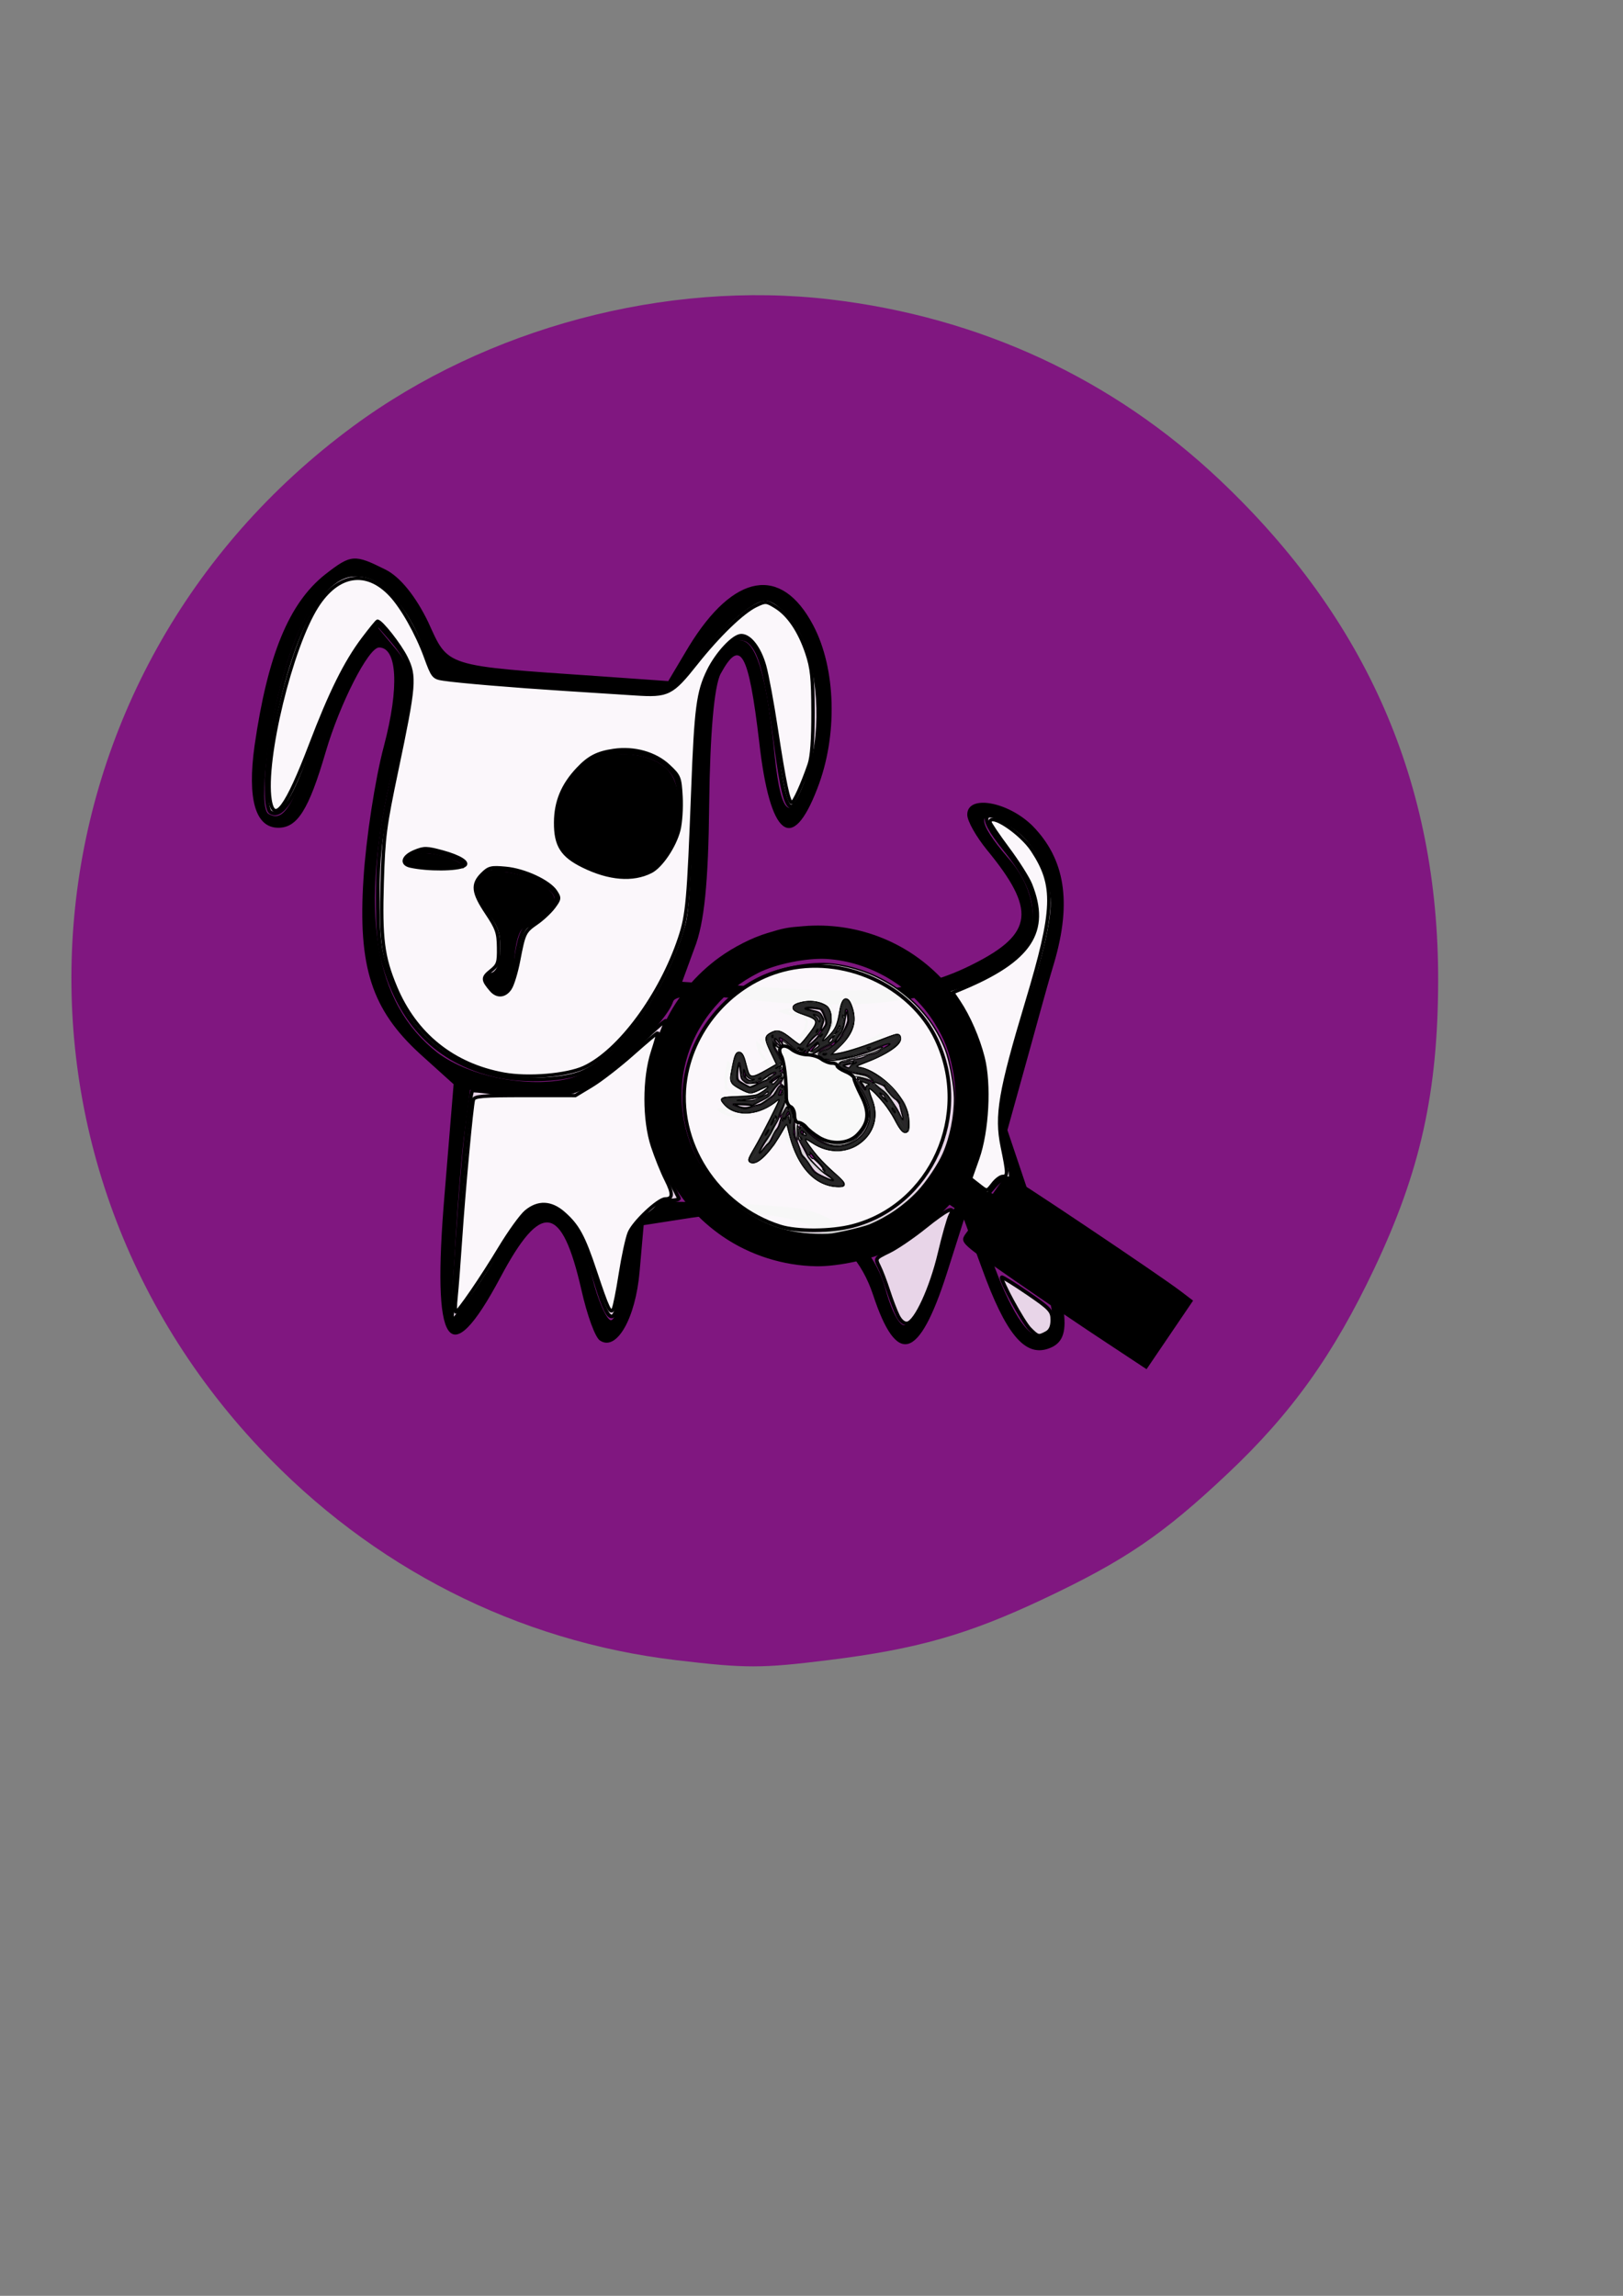 <?xml version="1.0" encoding="UTF-8" standalone="no"?>
<!-- Created with Inkscape (http://www.inkscape.org/) -->

<svg
   xmlns:dc="http://purl.org/dc/elements/1.1/"
   xmlns:cc="http://creativecommons.org/ns#"
   xmlns:rdf="http://www.w3.org/1999/02/22-rdf-syntax-ns#"
   xmlns:svg="http://www.w3.org/2000/svg"
   xmlns="http://www.w3.org/2000/svg"
   xmlns:sodipodi="http://sodipodi.sourceforge.net/DTD/sodipodi-0.dtd"
   xmlns:inkscape="http://www.inkscape.org/namespaces/inkscape"
   width="210mm"
   height="297mm"
   viewBox="0 0 210 297"
   version="1.1"
   id="svg5632"
   sodipodi:docname="icone dermato violet.svg"
   inkscape:version="0.92.5 (2060ec1f9f, 2020-04-08)">
  <rect x="0" y="0" width="210" height="297" fill="#808080" stroke="none"/>
  <defs
     id="defs5626" />
  <sodipodi:namedview
     id="base"
     pagecolor="#ffffff"
     bordercolor="#666666"
     borderopacity="1.0"
     inkscape:pageopacity="0.0"
     inkscape:pageshadow="2"
     inkscape:zoom="0.25388252"
     inkscape:cx="-228.34866"
     inkscape:cy="533.19856"
     inkscape:document-units="mm"
     inkscape:current-layer="layer1"
     showgrid="false"
     inkscape:window-width="1920"
     inkscape:window-height="1009"
     inkscape:window-x="-8"
     inkscape:window-y="-8"
     inkscape:window-maximized="1"
     showguides="false"
     inkscape:lockguides="true" />
  <g
     inkscape:label="Calque 1"
     inkscape:groupmode="layer"
     id="layer1">
    <path
       style="opacity:1;fill:#ffffff;fill-opacity:0.991;fill-rule:nonzero;stroke:#000000;stroke-width:6.681;stroke-miterlimit:4;stroke-dasharray:none;stroke-opacity:0.064"
       d=""
       id="path13507"
       inkscape:connector-curvature="0"
       transform="scale(0.265)" />
    <path
       style="opacity:1;fill:#ffffff;fill-opacity:0.991;fill-rule:nonzero;stroke:#000000;stroke-width:6.202;stroke-miterlimit:4;stroke-dasharray:none;stroke-opacity:0.064"
       d=""
       id="path13551"
       inkscape:connector-curvature="0"
       transform="scale(0.265)" />
    <g
       id="g10577">
      <g
         style="opacity:1;fill:#800080;fill-opacity:0.82;stroke:none;stroke-width:1;stroke-miterlimit:4;stroke-dasharray:none;stroke-opacity:1"
         transform="matrix(2.048,0,0,2.048,-165.636,-11.323)"
         id="g1721-6">
        <path
           style="opacity:1;fill:#800080;fill-opacity:0.82;fill-rule:nonzero;stroke:none;stroke-width:3.78;stroke-miterlimit:4;stroke-dasharray:none;stroke-opacity:1"
           d="M 466.502,416.603 C 428.536,412.112 393.922,394.518 367.161,366.107 299.283,294.047 309.571,181.301 389.393,122.467 421.247,98.989 463.929,87.635 503.071,92.227 c 35.747,4.194 67.517,18.939 93.112,43.215 34.931,33.131 51.962,72.242 51.882,119.146 -0.045,26.604 -4.21,45.4 -15.203,68.606 -9.758,20.599 -19.71,34.527 -34.931,48.886 -15.471,14.595 -24.528,20.754 -44.053,29.961 -17.96,8.468 -30.13,11.927 -51.124,14.529 -16.036,1.988 -19.692,1.991 -36.252,0.032 z"
           id="path1718-5"
           inkscape:connector-curvature="0"
           transform="scale(0.265)" />
      </g>
      <g
         id="g14253"
         transform="matrix(0.106,0,0,-0.106,-33.845,195.063)"
         style="fill:#000000;stroke:none">
        <path
           inkscape:connector-curvature="0"
           d="m 716,1139 c -44,-35 -70,-98 -86,-209 -9,-65 1,-100 29,-100 23,0 37,21 58,93 17,58 52,127 65,127 22,0 25,-48 6,-120 -11,-41 -22,-114 -25,-162 -7,-108 10,-160 69,-214 l 41,-37 -11,-134 c -16,-189 5,-220 68,-102 50,94 75,90 99,-15 7,-31 17,-59 23,-62 20,-13 43,27 48,84 l 5,57 58,9 c 122,18 195,-13 222,-94 29,-88 56,-80 90,26 l 21,66 22,-60 c 29,-80 52,-107 80,-98 31,10 28,42 -14,163 l -35,104 20,72 c 11,39 27,99 37,132 22,75 13,127 -26,167 -30,30 -80,39 -80,14 0,-8 11,-27 24,-43 60,-73 57,-102 -16,-139 -63,-32 -119,-38 -251,-29 l -105,7 15,41 c 12,30 17,80 18,177 1,84 6,143 14,158 24,44 34,27 47,-83 13,-116 40,-138 71,-57 25,64 23,146 -5,199 -39,74 -97,64 -152,-26 l -25,-42 -85,6 c -190,13 -183,11 -208,66 -15,31 -34,55 -52,64 -38,19 -42,19 -74,-6 z m 87,-29 c 14,-16 30,-45 36,-63 l 11,-33 143,-12 c 141,-11 142,-11 157,11 38,55 84,98 103,95 52,-8 84,-130 54,-212 -21,-62 -34,-55 -42,21 -14,145 -37,176 -78,105 -16,-27 -19,-55 -20,-169 -2,-129 -4,-142 -31,-201 -31,-66 -79,-117 -122,-128 -49,-12 -121,2 -160,31 -79,61 -97,174 -55,348 26,109 26,119 1,148 l -20,24 -25,-30 c -14,-16 -37,-66 -51,-110 -27,-79 -39,-99 -57,-88 -13,8 0,113 23,185 33,105 85,136 133,78 z m 788,-321 c 19,-47 15,-84 -20,-186 -17,-50 -31,-109 -31,-131 0,-23 16,-85 35,-139 35,-96 38,-123 12,-123 -16,0 -40,41 -62,108 -21,66 -46,68 -57,4 -8,-49 -28,-94 -44,-99 -6,-2 -16,16 -23,41 -13,51 -55,92 -104,101 -36,6 -193,12 -176,6 6,-2 0,-8 -13,-15 -19,-9 -24,-21 -28,-69 -3,-32 -9,-58 -15,-58 -5,0 -16,24 -23,53 -24,96 -73,114 -106,40 -10,-21 -29,-52 -42,-68 l -25,-29 6,95 c 3,52 8,116 12,143 l 6,47 47,-6 c 28,-4 63,-1 83,5 32,11 109,81 118,109 3,8 30,9 104,1 147,-15 259,5 317,58 28,25 23,77 -12,116 -39,45 -39,62 -1,43 15,-8 34,-30 42,-47 z"
           id="path14150" />
        <path
           inkscape:connector-curvature="0"
           d="m 1026,901 c -9,-10 -21,-32 -26,-49 -11,-42 12,-70 65,-78 32,-5 44,-2 58,14 27,30 33,88 12,112 -24,26 -86,27 -109,1 z"
           id="path14152" />
        <path
           inkscape:connector-curvature="0"
           d="m 815,790 c -4,-6 11,-10 37,-9 33,0 38,2 23,9 -28,12 -53,12 -60,0 z"
           id="path14154" />
        <path
           inkscape:connector-curvature="0"
           d="m 913,774 c -19,-8 -16,-31 6,-51 20,-18 19,-73 -1,-73 -5,0 -6,-4 -3,-10 14,-23 31,-8 32,27 1,21 6,39 12,41 6,2 18,11 27,19 13,13 13,18 2,29 -15,15 -58,25 -75,18 z"
           id="path14156" />
      </g>
      <g
         transform="matrix(0.371,-0.071,0.071,0.371,-16.649,117.233)"
         id="g14302">
        <g
           style="fill:#000000;stroke:none"
           transform="matrix(0.057,0,0,-0.057,248.182,237.725)"
           id="g14259">
          <path
             inkscape:connector-curvature="0"
             d="M 905,3000 C 808,2990 691,2956 594,2911 -51,2608 -202,1763 299,1259 439,1118 624,1018 819,978 c 126,-26 335,-21 456,11 97,26 245,95 333,157 l 65,45 58,-57 c 33,-32 59,-63 59,-69 0,-6 -16,-27 -36,-46 -68,-65 -82,-41 218,-349 150,-153 364,-367 476,-475 l 202,-197 176,176 176,176 -60,67 c -102,115 -879,883 -893,883 -7,0 -35,-21 -61,-47 l -48,-47 -60,59 c -33,33 -60,63 -60,67 0,4 21,38 46,74 121,177 176,359 177,579 0,206 -51,381 -163,553 -168,260 -444,429 -755,462 -99,11 -118,11 -220,0 z m 321,-220 c 252,-65 471,-258 563,-499 42,-111 55,-182 55,-306 -2,-321 -181,-600 -475,-740 -252,-119 -565,-97 -793,55 -471,316 -505,984 -67,1332 89,71 182,120 293,152 112,34 306,36 424,6 z"
             id="path14257" />
        </g>
        <g
           style="fill:#000000;stroke:none"
           transform="matrix(0.006,-0.004,-0.004,-0.006,292.709,165.188)"
           id="g14273">
          <path
             inkscape:connector-curvature="0"
             d="m 2720,7780 c 0,-11 -6,-20 -13,-20 -8,0 -32,-13 -53,-28 -21,-16 -46,-31 -54,-35 -8,-4 -24,-13 -35,-19 -11,-7 -51,-33 -90,-57 -190,-120 -426,-329 -560,-496 -46,-57 -75,-84 -92,-85 -6,0 -23,-14 -37,-31 -34,-41 -35,-103 0,-195 14,-38 29,-81 34,-95 4,-14 12,-34 18,-45 9,-18 23,-50 56,-126 47,-111 76,-212 76,-262 0,-63 54,-125 140,-159 107,-44 209,-77 236,-77 12,0 38,-7 57,-15 20,-8 51,-15 69,-15 18,0 55,-7 82,-15 27,-8 86,-15 131,-15 h 82 l 24,-37 c 17,-27 39,-43 80,-59 54,-22 59,-22 135,-9 43,8 113,14 154,15 78,0 292,-23 370,-41 25,-6 73,-13 107,-16 45,-4 63,-10 63,-20 0,-8 -22,-37 -49,-66 -28,-29 -58,-61 -68,-73 -31,-36 -61,-47 -95,-35 -39,14 -203,14 -288,0 -36,-6 -94,-14 -130,-18 -64,-8 -115,-19 -216,-47 -28,-8 -58,-14 -66,-14 -29,0 -113,-43 -152,-77 -31,-29 -44,-34 -70,-29 -17,3 -58,8 -91,11 -91,9 -216,44 -287,81 -14,8 -33,14 -41,14 -8,0 -20,7 -27,15 -17,21 -118,20 -148,0 -20,-15 -26,-13 -107,37 -48,29 -98,59 -113,67 -15,8 -76,64 -137,125 -119,120 -156,146 -210,146 -19,0 -35,4 -35,9 0,15 -116,169 -189,250 -73,83 -292,300 -315,313 -34,19 -56,-12 -56,-79 0,-52 21,-175 36,-211 8,-18 14,-43 14,-55 0,-13 7,-32 15,-43 8,-10 15,-25 15,-33 0,-13 50,-118 83,-176 23,-40 86,-120 111,-142 19,-17 26,-33 27,-60 1,-55 36,-111 104,-166 55,-45 189,-117 218,-117 6,0 21,-7 31,-15 11,-8 28,-15 38,-15 9,0 32,-6 50,-14 18,-8 58,-21 88,-30 173,-48 170,-47 186,-79 20,-38 73,-87 95,-87 9,0 34,-8 55,-17 34,-15 78,-17 321,-18 209,0 286,-4 295,-13 6,-6 17,-12 24,-12 6,0 17,-6 23,-14 6,-7 31,-19 55,-26 35,-10 52,-9 92,3 45,14 172,76 254,126 19,11 42,24 50,27 51,22 108,47 123,55 10,6 41,13 68,16 43,5 49,3 49,-12 0,-10 -15,-36 -33,-59 -19,-23 -37,-48 -40,-56 -4,-8 -16,-28 -26,-45 -31,-48 -91,-165 -91,-178 -1,-24 -57,-76 -175,-163 -138,-101 -144,-105 -205,-134 -25,-12 -58,-28 -73,-35 -16,-8 -38,-15 -48,-15 -11,0 -29,-5 -40,-11 -11,-6 -44,-17 -72,-25 -200,-57 -235,-76 -269,-148 -28,-61 -43,-75 -128,-116 -36,-17 -78,-38 -93,-46 -16,-8 -38,-14 -50,-14 -12,-1 -33,-7 -47,-15 -14,-8 -41,-14 -60,-15 -19,0 -57,-7 -84,-15 -27,-8 -69,-15 -92,-15 -24,0 -61,-7 -83,-16 -39,-15 -53,-37 -77,-121 -2,-7 -15,-13 -29,-13 -14,0 -42,-7 -62,-15 -19,-8 -48,-15 -63,-15 -15,0 -47,-7 -70,-15 -23,-8 -61,-15 -84,-15 -22,0 -68,-7 -101,-15 -33,-8 -82,-14 -110,-15 -76,0 -125,-18 -165,-59 -21,-21 -50,-42 -66,-48 -83,-29 -101,-35 -129,-43 -16,-5 -55,-18 -85,-30 C 402,3731 219,3682 118,3676 29,3671 0,3659 0,3626 c 0,-23 37,-66 57,-66 6,0 16,-7 23,-15 7,-8 24,-15 39,-15 14,-1 37,-7 51,-15 14,-8 39,-14 55,-15 17,0 52,-7 79,-15 58,-18 299,-20 361,-4 22,6 58,14 80,18 50,9 112,29 147,47 14,8 33,14 41,14 8,0 20,7 27,15 16,20 84,20 100,0 17,-20 186,-21 227,-1 15,8 46,23 67,33 21,10 109,64 194,121 86,56 163,102 173,102 9,0 30,-7 45,-15 16,-8 55,-15 89,-15 79,0 154,37 305,151 117,88 134,102 205,167 39,36 42,37 120,38 87,0 97,4 222,88 52,36 87,64 144,119 11,9 28,17 39,17 25,0 28,-45 5,-76 -8,-12 -19,-39 -24,-60 -21,-83 -44,-128 -204,-389 -7,-10 -52,-73 -101,-140 -84,-113 -149,-182 -329,-351 -109,-102 -122,-141 -146,-409 -9,-105 -21,-156 -56,-255 -20,-55 -91,-199 -109,-220 -7,-8 -16,-22 -20,-30 -3,-8 -15,-28 -26,-45 -44,-68 -62,-121 -64,-180 -1,-55 2,-64 37,-110 l 39,-50 -7,-105 c -4,-58 -13,-127 -21,-154 -8,-27 -14,-66 -14,-85 0,-20 -7,-58 -15,-85 -8,-27 -15,-70 -15,-95 0,-25 -5,-62 -11,-81 -16,-54 -29,-209 -22,-263 6,-49 21,-71 91,-129 26,-21 32,-34 32,-65 0,-37 18,-104 46,-171 8,-18 14,-40 14,-48 0,-9 6,-28 14,-42 8,-15 38,-76 68,-135 29,-60 59,-121 67,-135 24,-45 142,-222 160,-240 9,-9 34,-39 56,-67 59,-74 128,-139 162,-151 25,-9 34,-8 53,6 l 22,17 -17,74 c -9,41 -23,97 -31,125 -8,28 -14,62 -14,77 0,14 -5,38 -11,54 -6,15 -15,53 -19,83 -4,30 -13,78 -19,105 -17,67 -32,133 -41,175 -10,44 -28,97 -46,133 -8,16 -14,32 -14,37 0,4 -12,34 -27,66 -48,106 -52,134 -31,216 16,63 17,85 9,158 -6,47 -12,101 -15,120 -3,33 -9,65 -41,225 -8,39 -19,115 -25,170 -12,113 -5,151 38,218 35,53 52,98 62,162 5,28 14,66 19,85 6,19 11,58 11,86 0,28 5,76 10,105 6,30 15,106 20,169 6,63 16,142 23,175 13,55 16,61 58,82 24,13 54,36 67,51 19,22 92,163 92,177 0,2 13,32 29,67 16,35 37,88 47,118 10,30 24,61 31,68 7,7 13,18 13,23 0,5 9,9 20,9 25,0 27,-38 5,-100 -25,-72 -31,-306 -11,-483 17,-149 36,-267 58,-357 6,-25 14,-63 18,-85 4,-22 13,-55 19,-72 27,-79 33,-100 41,-132 5,-18 13,-38 19,-44 6,-6 11,-19 11,-28 0,-10 7,-30 14,-46 8,-15 31,-62 51,-103 98,-206 206,-362 355,-510 76,-77 221,-195 260,-213 8,-4 29,-16 45,-27 71,-45 174,-92 285,-129 135,-44 158,-51 181,-51 13,0 49,-7 79,-15 41,-11 112,-15 274,-16 222,-1 274,5 407,47 26,8 55,14 65,14 11,0 32,7 48,15 15,8 34,15 42,15 7,0 30,7 51,16 21,9 52,22 68,29 48,20 137,63 180,88 146,82 313,224 403,342 25,33 49,62 52,65 7,6 60,82 82,118 18,30 113,219 133,267 12,28 23,56 55,145 7,19 15,49 17,65 3,17 10,35 15,42 5,6 13,33 18,60 5,26 13,66 19,88 27,111 41,183 41,211 0,18 6,65 14,105 26,133 40,506 22,602 l -8,47 h 30 c 26,0 31,-4 37,-32 4,-18 13,-49 21,-68 9,-19 20,-46 26,-60 5,-14 16,-38 24,-53 8,-16 14,-33 14,-38 0,-5 16,-42 35,-84 40,-85 87,-138 139,-155 33,-10 36,-15 36,-48 0,-20 7,-64 15,-97 8,-33 14,-83 15,-111 0,-28 5,-76 11,-105 6,-30 14,-92 19,-139 17,-174 48,-291 98,-368 l 35,-53 -7,-155 c -4,-91 -13,-172 -22,-196 -8,-22 -14,-53 -14,-69 0,-15 -5,-40 -11,-56 -11,-28 -25,-112 -36,-210 -4,-36 1,-77 17,-137 25,-97 23,-110 -46,-274 -42,-99 -62,-152 -70,-187 -3,-11 -11,-42 -19,-70 -8,-27 -21,-77 -29,-110 -8,-33 -20,-80 -27,-105 -7,-25 -16,-63 -20,-85 -8,-41 -21,-94 -44,-180 -8,-27 -17,-78 -21,-112 l -7,-63 h 37 c 20,0 36,5 36,10 0,6 6,10 14,10 34,0 219,205 293,325 12,20 106,176 123,205 10,17 45,89 66,137 66,148 104,264 104,312 0,29 9,44 59,91 71,67 91,117 73,179 -7,21 -12,56 -12,78 0,21 -7,65 -15,96 -8,32 -15,75 -15,95 0,21 -7,64 -15,95 -8,32 -15,72 -15,89 0,16 -7,56 -15,88 -8,32 -16,104 -17,161 -3,103 -3,105 28,144 17,22 35,58 42,80 17,60 7,86 -104,280 -16,27 -112,223 -128,260 -29,68 -45,146 -51,246 -6,125 -26,230 -51,279 -10,19 -46,62 -80,95 -228,221 -292,287 -342,354 -69,91 -124,173 -152,226 -6,11 -19,34 -29,50 -11,17 -36,64 -56,105 -20,41 -42,88 -50,103 -8,16 -15,36 -15,45 -1,9 -9,35 -20,57 -52,108 9,105 122,-7 17,-17 109,-79 168,-112 27,-15 53,-20 115,-19 l 80,1 65,-61 c 102,-94 289,-230 363,-265 56,-27 79,-32 140,-32 49,0 80,5 93,15 28,21 37,19 108,-30 37,-25 69,-45 72,-45 3,0 23,-13 44,-30 21,-17 40,-30 43,-30 4,0 23,-12 44,-26 21,-14 47,-30 58,-35 11,-5 27,-13 35,-17 67,-38 85,-42 175,-42 70,0 96,4 105,15 16,20 84,20 100,0 7,-8 22,-15 34,-15 11,0 30,-7 40,-15 11,-8 31,-15 45,-15 14,-1 37,-7 51,-15 14,-8 37,-14 52,-15 15,0 53,-7 85,-15 78,-20 351,-20 408,0 22,8 50,15 62,15 12,0 34,7 50,14 15,8 35,18 43,21 26,10 56,29 74,48 10,9 22,15 27,12 5,-4 9,7 9,22 0,24 -6,31 -36,42 -20,7 -75,17 -123,22 -111,11 -203,33 -301,72 -14,5 -38,13 -55,17 -16,5 -55,18 -85,30 -30,12 -68,25 -85,30 -114,31 -194,74 -195,103 0,17 -79,41 -160,47 -97,9 -214,26 -280,42 -25,6 -65,14 -90,18 -25,4 -58,12 -73,19 -16,6 -39,11 -53,11 -15,0 -27,7 -30,18 -36,109 -61,132 -146,132 -53,0 -152,19 -238,46 -25,8 -53,14 -62,14 -25,0 -166,66 -206,96 -18,14 -45,51 -60,81 -27,56 -44,69 -134,107 -20,9 -42,16 -49,16 -7,0 -31,6 -54,14 -22,7 -65,21 -95,31 -88,27 -184,67 -235,98 -10,7 -72,51 -136,99 -115,85 -157,127 -178,178 -6,14 -15,33 -21,43 -5,9 -15,25 -20,35 -6,9 -15,28 -20,41 -16,37 -102,165 -117,174 -7,4 -13,17 -13,27 0,16 7,20 36,20 33,0 191,-60 223,-84 7,-6 35,-22 61,-36 27,-14 77,-40 112,-58 92,-49 161,-66 207,-50 20,7 43,17 51,23 55,38 61,38 350,41 258,2 290,4 340,22 57,21 116,69 129,104 8,22 88,58 131,58 14,1 36,7 50,15 14,8 35,14 47,15 12,0 37,6 55,14 18,8 58,24 88,36 182,73 278,142 323,230 15,30 26,64 23,75 -3,14 8,34 36,65 66,74 178,262 178,300 0,9 5,21 10,26 12,12 38,101 50,169 5,28 14,82 21,121 14,80 9,104 -21,104 -43,0 -138,-82 -313,-270 -75,-80 -197,-233 -197,-246 -1,-22 -40,-54 -65,-54 -47,0 -91,-29 -182,-122 -82,-83 -178,-165 -213,-181 -8,-4 -28,-16 -45,-27 -64,-42 -98,-52 -131,-41 -42,15 -111,14 -142,-3 -26,-13 -46,-22 -135,-60 -21,-9 -47,-16 -58,-16 -11,0 -29,-5 -41,-11 -15,-8 -202,-38 -240,-39 -5,0 -25,15 -45,34 -39,34 -122,76 -153,76 -10,0 -34,7 -53,15 -20,8 -52,15 -71,15 -19,0 -47,5 -63,11 -15,6 -57,15 -93,20 -36,5 -90,13 -120,18 -80,14 -253,13 -306,-1 l -45,-13 -37,45 c -20,25 -56,64 -79,88 -55,55 -55,83 1,73 4,-1 47,5 95,13 266,47 421,55 556,31 73,-13 84,-13 129,3 33,11 60,30 84,59 l 34,43 h 78 c 42,0 99,7 126,15 27,8 62,15 78,15 16,0 52,6 80,14 28,8 78,22 111,31 93,25 215,77 255,108 38,29 60,71 60,111 0,38 11,81 45,176 21,57 46,123 60,155 7,17 20,50 30,75 17,44 27,67 59,143 9,21 16,63 16,94 0,48 -4,61 -27,85 -15,15 -32,28 -37,28 -17,0 -64,47 -92,91 -31,50 -183,202 -277,277 -40,31 -74,59 -77,62 -50,50 -294,215 -394,266 -45,23 -80,46 -79,53 2,6 -11,11 -32,11 -33,0 -35,-2 -35,-33 0,-19 11,-54 25,-78 13,-24 29,-53 34,-65 5,-11 27,-50 49,-85 34,-57 70,-119 121,-214 17,-32 128,-183 146,-200 6,-5 29,-32 50,-60 22,-27 77,-88 122,-134 46,-46 83,-91 83,-100 -1,-9 -7,-27 -15,-41 -8,-14 -14,-42 -15,-63 0,-21 -4,-57 -9,-80 -6,-23 -12,-58 -16,-78 -4,-29 -13,-39 -48,-58 -23,-12 -54,-30 -69,-39 -150,-95 -257,-152 -358,-193 -27,-10 -94,-14 -285,-14 -261,0 -245,2 -390,-47 -16,-5 -45,-14 -64,-18 -18,-5 -38,-13 -44,-19 -6,-6 -17,-11 -24,-11 -12,0 -67,-24 -193,-82 -25,-12 -62,-32 -82,-45 -21,-13 -43,-23 -49,-23 -6,0 -37,19 -69,43 -31,23 -65,47 -75,52 -16,10 -16,15 9,76 28,70 33,132 15,189 -6,19 -15,51 -19,70 -5,19 -20,67 -34,105 -17,47 -26,91 -26,135 -1,103 -28,279 -55,350 -46,126 -127,266 -233,405 -44,59 -86,72 -101,33 -7,-21 -25,-422 -26,-613 -1,-105 -1,-105 -29,-105 -14,0 -28,6 -33,13 -12,18 -21,169 -29,460 -6,245 -8,258 -27,272 -19,13 -23,13 -44,-7 -21,-20 -129,-173 -146,-207 -4,-9 -16,-29 -27,-46 -11,-16 -23,-37 -26,-45 -4,-8 -17,-38 -30,-66 -56,-122 -78,-224 -89,-412 -4,-65 -13,-125 -21,-140 -8,-15 -14,-35 -14,-44 0,-10 -6,-32 -14,-50 -51,-121 -58,-213 -21,-294 14,-30 25,-59 25,-63 0,-5 -19,-20 -42,-34 -24,-14 -55,-37 -70,-51 -27,-26 -62,-34 -73,-16 -7,12 -164,86 -265,125 -25,9 -56,22 -70,27 -14,6 -38,14 -55,18 -16,5 -43,13 -60,19 -131,45 -317,68 -411,51 -166,-29 -272,2 -517,150 -60,36 -128,76 -152,89 -43,24 -43,25 -59,112 -9,48 -16,102 -16,121 0,18 -7,44 -16,56 -8,12 -14,29 -12,36 2,8 39,52 83,98 45,46 98,107 120,134 22,27 62,76 90,109 55,65 76,96 113,164 13,24 33,58 43,75 10,17 23,40 29,51 6,11 19,34 30,50 11,17 23,37 27,45 4,8 20,37 35,64 20,34 31,68 35,112 l 6,64 h -37 c -29,0 -36,-4 -36,-20 z m -220,-332 c 0,-28 -67,-140 -119,-200 -23,-25 -41,-49 -41,-53 0,-8 -69,-91 -137,-164 -53,-57 -91,-119 -111,-181 -14,-43 6,-235 31,-293 16,-37 84,-128 101,-136 4,-2 16,-12 24,-22 9,-11 20,-19 25,-19 5,0 23,-10 40,-22 17,-12 45,-29 61,-38 87,-46 153,-84 167,-96 8,-8 21,-14 28,-14 6,0 42,-14 79,-31 60,-27 77,-31 157,-30 319,2 317,2 501,-39 44,-9 194,-67 207,-79 4,-4 1,-16 -7,-26 -12,-17 -18,-18 -48,-8 -21,7 -130,11 -293,12 l -260,2 -40,28 c -69,48 -133,71 -234,81 -129,14 -183,25 -341,71 -158,46 -181,69 -231,239 -22,76 -93,263 -110,290 -41,67 -60,173 -41,222 9,22 170,197 272,296 65,63 132,118 255,209 40,29 65,29 65,1 z m 4060,-13 c 19,-13 53,-37 75,-54 73,-56 79,-61 87,-61 4,0 8,-7 8,-15 0,-8 4,-15 9,-15 17,0 86,-62 83,-76 -2,-8 1,-14 5,-14 5,0 35,-25 68,-55 33,-30 63,-55 68,-55 4,0 7,-8 7,-17 1,-20 54,-83 70,-83 5,0 10,-7 10,-15 0,-8 4,-15 9,-15 14,0 25,-88 13,-103 -5,-6 -10,-23 -10,-37 0,-14 -25,-87 -56,-162 -31,-76 -56,-143 -56,-150 0,-7 -11,-42 -24,-78 -14,-36 -27,-77 -31,-93 -10,-47 -69,-102 -132,-124 -104,-36 -169,-53 -201,-53 -17,0 -33,-4 -36,-9 -7,-11 -49,-19 -174,-31 -103,-10 -158,-29 -260,-92 -31,-19 -51,-21 -245,-23 -117,-1 -260,-5 -320,-10 -91,-7 -107,-6 -102,6 7,18 71,58 122,76 96,35 309,87 322,78 7,-4 251,-17 306,-16 61,1 103,9 125,23 14,9 54,28 90,43 36,15 79,38 97,51 18,14 38,21 47,18 11,-4 16,-1 16,10 0,9 6,16 14,16 8,0 38,16 68,35 195,128 229,178 255,385 l 16,127 -32,60 c -18,34 -67,99 -109,145 -157,173 -262,317 -262,359 0,10 -4,21 -10,24 -5,3 -10,13 -10,21 0,19 29,11 80,-21 z M 4320,7125 c 7,-20 9,-42 7,-49 -3,-8 1,-49 9,-93 8,-43 19,-99 24,-125 10,-54 41,-101 89,-133 41,-28 70,-21 116,29 41,45 61,110 75,246 15,151 17,160 38,160 19,0 92,-129 92,-161 0,-9 6,-32 14,-51 8,-18 17,-74 20,-123 8,-116 19,-182 46,-275 25,-85 51,-198 52,-220 0,-8 -3,-56 -7,-106 -9,-106 3,-143 70,-207 88,-86 130,-100 263,-82 38,5 62,4 62,-2 0,-5 -16,-24 -35,-43 -40,-39 -63,-96 -46,-113 6,-6 11,-17 11,-23 0,-22 57,-99 99,-135 75,-64 98,-78 127,-78 74,0 304,-9 349,-14 43,-6 156,-26 315,-56 25,-5 68,-21 96,-35 29,-14 55,-26 60,-26 4,0 15,-6 23,-14 9,-8 41,-23 72,-34 57,-20 127,-19 239,3 48,9 197,60 240,81 21,11 75,21 139,26 107,8 131,16 268,91 37,20 153,119 237,202 17,17 63,49 101,72 71,42 155,122 237,225 41,50 89,97 142,138 18,14 18,13 11,-30 -9,-57 -50,-137 -131,-262 -36,-53 -74,-117 -84,-141 -22,-49 -44,-75 -110,-129 -46,-37 -177,-99 -238,-113 -17,-3 -34,-11 -37,-16 -4,-5 -15,-9 -26,-9 -58,0 -197,-60 -255,-110 -105,-91 -152,-101 -437,-99 -229,2 -233,1 -300,-25 -102,-40 -144,-36 -262,24 -54,28 -103,50 -109,50 -5,0 -17,6 -25,13 -9,8 -51,28 -93,46 -69,30 -83,32 -136,26 -46,-5 -65,-13 -90,-37 -54,-50 -65,-72 -57,-120 6,-35 58,-154 96,-218 5,-8 18,-33 30,-55 20,-38 81,-121 112,-155 20,-22 157,-131 247,-198 37,-27 159,-92 173,-92 7,0 46,-13 87,-29 41,-16 102,-37 135,-46 85,-25 136,-57 190,-120 26,-30 54,-55 61,-55 8,0 14,-7 14,-15 0,-8 5,-15 12,-15 6,0 22,-9 34,-21 22,-21 155,-79 180,-79 8,0 22,-4 32,-9 20,-10 99,-31 162,-42 126,-22 141,-30 251,-125 33,-29 118,-62 176,-69 12,-2 44,-10 70,-19 27,-9 60,-16 73,-15 27,1 119,-13 240,-37 52,-10 90,-25 125,-49 49,-33 192,-95 219,-95 7,0 19,-7 26,-15 7,-9 20,-13 28,-10 8,3 22,-1 31,-8 9,-8 30,-17 46,-21 37,-9 75,-33 75,-48 0,-25 -267,9 -380,48 -98,35 -142,40 -246,30 -96,-9 -103,-8 -170,17 -38,15 -82,36 -99,47 -16,11 -39,25 -50,32 -11,7 -47,31 -80,52 -33,22 -70,39 -82,38 -13,-1 -27,6 -32,17 -6,10 -21,21 -33,24 -13,3 -39,10 -59,15 -22,6 -59,6 -93,1 -45,-8 -66,-6 -110,10 -63,22 -157,79 -223,134 -124,104 -254,189 -298,194 -53,5 -128,26 -167,44 -75,36 -98,50 -98,59 0,26 -160,84 -194,70 -34,-13 -99,-87 -93,-104 3,-8 2,-28 -4,-44 -8,-24 -4,-47 24,-129 63,-183 158,-345 324,-556 54,-68 229,-247 242,-247 6,0 11,-3 11,-8 0,-4 28,-37 63,-73 74,-77 82,-101 102,-289 7,-69 18,-145 24,-170 6,-25 12,-54 15,-66 6,-31 85,-195 155,-324 66,-120 93,-195 81,-220 -68,-138 -74,-241 -30,-490 5,-25 15,-90 24,-145 9,-55 21,-127 26,-160 19,-112 21,-174 5,-208 -23,-48 -40,-75 -62,-100 -29,-31 -43,-62 -43,-91 0,-14 -4,-28 -10,-31 -5,-3 -10,-20 -10,-37 0,-17 -6,-39 -13,-47 -8,-9 -19,-36 -26,-60 -7,-24 -33,-86 -57,-137 -24,-52 -44,-96 -44,-98 0,-7 -49,-79 -58,-86 -7,-5 -37,-65 -45,-90 -2,-8 -23,-25 -46,-37 l -41,-22 v 27 c 0,15 5,45 11,67 6,22 16,65 23,95 7,30 15,62 18,70 3,8 22,67 44,130 21,63 51,153 68,200 25,71 29,97 26,155 -7,157 -4,353 7,366 6,8 16,48 22,89 6,41 18,118 26,170 26,168 21,233 -25,350 -58,145 -69,183 -84,290 -10,63 -23,174 -31,245 -29,273 -33,283 -149,414 -41,46 -70,89 -76,113 -6,21 -14,38 -18,38 -4,0 -27,39 -52,87 -53,104 -133,193 -172,193 -33,0 -83,-42 -107,-89 -24,-48 -42,-166 -51,-336 -4,-77 -10,-160 -13,-185 -22,-183 -27,-221 -36,-265 -15,-78 -38,-173 -44,-182 -3,-4 -8,-25 -11,-46 -18,-114 -160,-450 -217,-513 -11,-11 -19,-25 -19,-31 0,-6 -19,-35 -41,-63 -23,-29 -47,-62 -53,-74 -6,-12 -42,-50 -81,-86 -38,-36 -88,-82 -110,-102 -22,-21 -43,-38 -46,-38 -3,0 -16,-9 -29,-20 -13,-11 -29,-20 -36,-20 -7,0 -17,-6 -21,-13 -4,-7 -28,-23 -53,-36 -25,-13 -47,-26 -50,-30 -9,-13 -90,-51 -108,-51 -10,0 -22,-4 -28,-10 -13,-13 -182,-71 -214,-74 -14,-1 -32,-5 -40,-8 -54,-20 -96,-30 -140,-33 -29,-2 -54,-6 -57,-9 -4,-3 -65,-6 -137,-6 -142,1 -297,18 -390,44 -33,9 -66,14 -74,11 -7,-3 -28,6 -46,20 -18,14 -42,25 -54,25 -25,0 -223,98 -271,134 -19,14 -43,26 -52,26 -10,0 -22,6 -26,14 -4,8 -47,48 -95,90 -96,84 -197,200 -277,319 -109,162 -249,499 -267,642 -4,27 -13,58 -21,67 -8,9 -12,21 -9,26 3,5 -1,35 -9,68 -20,91 -45,358 -45,495 0,162 -12,229 -50,289 -36,55 -50,63 -87,49 -34,-13 -113,-77 -113,-91 0,-6 -6,-19 -14,-27 -8,-9 -32,-50 -54,-91 -70,-133 -86,-158 -152,-236 -79,-94 -100,-127 -100,-158 0,-13 -5,-36 -10,-52 -6,-16 -15,-78 -20,-139 -18,-196 -20,-219 -30,-298 -11,-87 -64,-247 -113,-342 -21,-41 -27,-91 -16,-160 5,-38 17,-115 25,-170 9,-55 19,-125 24,-155 4,-30 13,-84 20,-120 8,-44 10,-117 5,-230 -7,-180 -12,-153 54,-305 45,-104 108,-346 118,-457 4,-48 3,-58 -10,-58 -9,0 -18,9 -22,19 -3,10 -14,21 -25,24 -11,3 -23,13 -26,24 -4,10 -13,26 -21,35 -42,48 -143,262 -188,395 -19,56 -35,107 -35,113 0,19 -41,103 -76,156 -21,32 -35,69 -40,102 -7,59 11,263 31,337 7,28 16,79 20,115 4,36 12,76 17,90 6,14 12,82 15,152 3,107 2,131 -13,152 -9,14 -13,26 -10,26 4,0 -1,15 -10,32 -9,18 -17,55 -18,83 0,41 6,60 32,100 18,28 42,71 53,97 12,27 26,48 30,48 5,0 9,11 9,23 0,13 9,32 19,41 10,10 38,77 61,149 58,182 58,181 65,282 14,189 48,263 177,376 43,38 100,94 127,123 27,30 57,63 67,74 11,11 43,53 72,94 29,40 68,94 87,120 42,57 165,271 165,286 0,6 11,27 24,47 24,35 56,149 56,200 0,67 -70,155 -123,155 -33,-1 -139,-52 -222,-108 -62,-41 -150,-74 -178,-67 -14,4 -49,-7 -97,-31 -71,-35 -94,-51 -184,-127 -46,-39 -161,-123 -213,-156 -45,-28 -136,-43 -190,-31 -24,6 -55,5 -83,-2 -47,-11 -147,-58 -190,-88 -14,-10 -41,-26 -60,-37 -19,-10 -62,-36 -95,-58 -33,-21 -88,-46 -122,-56 -57,-15 -70,-15 -156,-1 -91,15 -97,14 -148,-5 -146,-56 -380,-106 -401,-85 -6,6 -25,8 -42,5 -31,-6 -31,-6 -13,15 10,11 30,23 45,27 15,4 49,17 77,29 27,13 92,38 142,56 51,18 116,48 145,67 69,44 121,59 297,84 80,11 150,25 155,30 6,5 24,9 40,9 44,0 152,36 190,62 17,13 46,37 64,55 18,18 45,39 60,46 35,18 149,40 163,32 6,-4 18,0 27,8 9,8 33,18 52,22 55,11 174,51 221,76 61,31 153,103 190,149 33,41 115,86 209,115 30,10 68,24 83,31 16,8 36,14 46,14 24,0 150,62 201,99 24,17 47,31 52,31 4,0 54,35 111,78 75,58 118,100 162,159 74,100 105,150 105,168 0,8 16,40 35,72 19,32 35,65 35,74 0,9 3,19 7,23 12,12 9,97 -4,108 -7,6 -13,16 -13,23 0,6 -12,18 -27,25 -16,8 -36,21 -45,28 -38,31 -174,-2 -298,-72 -108,-61 -196,-100 -238,-104 -46,-4 -114,12 -166,40 -14,8 -94,11 -249,9 -257,-2 -329,7 -392,51 -22,15 -67,48 -100,71 -41,29 -86,50 -140,65 -83,24 -131,41 -201,73 -23,10 -47,19 -53,19 -25,0 -148,71 -178,104 -18,18 -51,70 -73,115 -22,45 -45,81 -49,81 -5,0 -18,15 -28,34 -10,19 -31,58 -47,88 -15,29 -34,60 -41,68 -9,11 -45,110 -45,125 0,0 12,0 26,0 18,-1 41,-20 81,-66 31,-35 64,-70 75,-77 10,-7 18,-19 18,-26 0,-24 131,-145 197,-182 36,-20 91,-62 122,-94 31,-31 85,-79 121,-105 36,-27 70,-53 75,-59 14,-15 73,-56 81,-56 3,0 20,-6 37,-14 65,-28 102,-36 181,-36 66,-1 90,-5 131,-25 86,-43 243,-83 351,-91 99,-6 99,-6 174,29 117,55 161,72 215,86 28,7 66,16 85,22 86,23 248,41 401,44 133,3 174,7 200,21 50,25 128,87 129,102 0,7 7,15 15,18 8,4 22,23 31,43 9,20 20,44 25,54 17,31 -1,80 -42,118 -22,20 -39,41 -39,47 0,14 13,16 24,5 4,-5 17,-9 29,-10 12,-1 42,-4 67,-6 70,-7 152,34 222,112 58,65 76,106 60,138 -22,43 -11,197 20,288 21,63 50,203 53,260 5,92 22,206 35,245 38,106 81,190 100,190 5,0 14,-16 20,-35 z"
             id="path14271" />
        </g>
        <path
           style="opacity:1;fill:#ffffff;fill-opacity:0.82;fill-rule:nonzero;stroke:#000000;stroke-width:1.779;stroke-miterlimit:4;stroke-dasharray:none;stroke-opacity:0.064"
           d="m 1165.831,539.153 c -12.117,-4.451 -22.221,-13.712 -32.467,-29.759 -6.155,-9.64 -9.723,-8.012 -9.935,4.532 -0.057,3.371 -0.639,7.453 -1.295,9.071 -2.215,5.468 -3.579,-7.434 -1.551,-14.676 2.575,-9.198 2.685,-24.745 0.196,-27.744 -3.164,-3.813 -5.137,-2.952 -10.437,4.553 -3.043,4.309 -5.19,6.223 -5.604,4.995 -0.369,-1.095 0.725,-3.742 2.43,-5.882 6.542,-8.212 10.89,-16.808 11.575,-22.88 0.789,-6.998 -1.43,-12.629 -4.976,-12.629 -1.58,0 -0.868,-1.347 2.258,-4.266 4.479,-4.184 5.956,-9.408 3.15,-11.142 -0.786,-0.486 -0.066,-2.226 1.615,-3.907 3.441,-3.441 3.286,-4.784 -2.259,-19.504 -4.77,-12.662 -4.874,-15.511 -0.376,-10.282 4.989,5.8 8.978,3.995 7.708,-3.489 l -0.934,-5.499 7.352,8.088 c 4.043,4.449 7.744,9.245 8.224,10.658 0.905,2.668 6.515,4.797 9.775,3.711 1.03,-0.343 2.878,0.59 4.107,2.073 3.143,3.793 8.203,3.568 18.412,-0.818 4.853,-2.085 10.809,-3.785 13.235,-3.779 4.196,0.011 4.272,0.118 1.557,2.171 -1.57,1.188 -5.088,2.159 -7.817,2.159 -5.945,0 -10.652,2.264 -10.652,5.124 0,2.388 7.991,8.765 12.82,10.23 7.312,2.22 50.671,0.169 59.068,-2.794 3.533,-1.246 8.491,-2.214 11.018,-2.15 2.527,0.064 3.602,0.475 2.389,0.914 -1.213,0.439 -4.191,1.667 -6.618,2.73 -5.255,2.302 -15.219,3.488 -35.762,4.257 -17.932,0.671 -19.746,1.195 -19.12,5.513 0.697,4.814 11.056,11.926 22.741,15.614 7.505,2.369 11.164,4.424 13.498,7.581 3.604,4.875 4.196,7.106 1.232,4.646 -4.433,-3.679 -18.849,-10.519 -20.292,-9.628 -2.071,1.28 -0.909,6.795 3.746,17.794 9.852,23.275 8.013,39.377 -6.146,53.789 -11.268,11.47 -28,15.716 -41.863,10.624 z"
           id="path14283"
           inkscape:connector-curvature="0"
           transform="scale(0.265)" />
        <path
           style="opacity:1;fill:#ffffff;fill-opacity:0.82;fill-rule:nonzero;stroke:#000000;stroke-width:1.779;stroke-miterlimit:4;stroke-dasharray:none;stroke-opacity:1"
           d="m 1136.033,649.291 c -44.653,-6.814 -77.247,-23.346 -105.737,-53.631 -46.575,-49.51 -60.885,-118.699 -37.706,-182.315 17.997,-49.396 63.602,-91.444 115.485,-106.479 28.75,-8.332 71.434,-8.259 98.292,0.167 62.757,19.689 110.358,72.351 122.43,135.449 2.727,14.25 2.688,48.037 -0.072,63.777 -4.01,22.863 -14.531,48.72 -27.752,68.205 -8.548,12.598 -28.329,32.612 -41.862,42.355 -20.482,14.747 -44.459,25.271 -69.401,30.461 -8.469,1.762 -46.072,3.17 -53.676,2.01 z m 31.618,-59.886 c 0,-1.086 -4.798,-7.053 -10.662,-13.261 -15.708,-16.629 -20.594,-24.443 -26.338,-42.118 -2.435,-7.495 -3.396,-13.268 -2.997,-18.014 l 0.587,-6.984 5.485,8.455 c 6.674,10.288 15.074,18.037 25.416,23.448 6.583,3.444 9.575,4.072 19.538,4.096 10.761,0.026 12.581,-0.421 21.324,-5.234 24.581,-13.534 30.829,-40.492 16.337,-70.486 -3.425,-7.089 -3.038,-9.068 1.049,-5.369 1.484,1.343 3.748,2.442 5.031,2.442 1.283,0 4.755,3.3 7.716,7.333 2.961,4.033 7.014,8.617 9.008,10.185 2.069,1.628 4.906,6.645 6.61,11.69 1.642,4.861 3.931,9.623 5.088,10.583 1.157,0.96 2.103,2.74 2.103,3.957 0,6.272 6.311,28.311 8.107,28.311 3.071,0 5.637,-15.053 4.232,-24.828 -0.653,-4.543 -1.033,-9.692 -0.844,-11.443 0.207,-1.922 -2.584,-7.051 -7.046,-12.946 -4.064,-5.369 -7.389,-11.019 -7.389,-12.555 0,-1.653 -2.689,-4.643 -6.59,-7.326 -3.624,-2.494 -8.641,-7.087 -11.149,-10.207 -3.298,-4.104 -6.458,-6.188 -11.425,-7.533 -7.884,-2.135 -17.054,-6.453 -22.138,-10.423 l -3.507,-2.739 6.448,-0.289 c 3.547,-0.159 10.839,-0.099 16.206,0.133 5.905,0.255 10.149,-0.211 10.749,-1.181 0.545,-0.882 4.841,-1.603 9.547,-1.603 5.812,0 9.144,-0.708 10.387,-2.206 1.007,-1.213 3.274,-2.206 5.038,-2.206 7.404,0 23.974,-11.184 20.99,-14.168 -0.884,-0.884 -24.824,3.549 -33.381,6.181 -3.64,1.12 -8.934,1.966 -11.765,1.882 -2.831,-0.085 -7.717,0.543 -10.857,1.394 -3.539,0.96 -7.032,1.046 -9.188,0.226 -2.066,-0.786 -6.349,-0.778 -10.553,0.019 -8.258,1.566 -15.926,0.156 -22.685,-4.172 l -4.805,-3.077 7.484,-0.025 c 5.691,-0.019 8.686,-0.92 12.5,-3.759 2.759,-2.054 7.323,-5.217 10.142,-7.029 2.819,-1.812 5.879,-4.807 6.8,-6.654 0.921,-1.847 3.331,-5.136 5.356,-7.309 5.17,-5.547 6.436,-8.764 6.765,-17.186 0.313,-8.023 -2.322,-19.853 -4.421,-19.853 -1.56,0 -3.722,5.344 -5.66,13.993 -1.924,8.583 -8.862,24.242 -10.742,24.242 -0.846,0 -3.241,2.016 -5.322,4.479 -2.877,3.406 -6.043,5.001 -13.209,6.655 -5.184,1.197 -11.974,3.608 -15.088,5.359 -3.973,2.233 -6.126,2.72 -7.215,1.631 -1.089,-1.089 0.319,-2.928 4.716,-6.162 3.447,-2.535 6.824,-4.61 7.503,-4.61 1.661,0 17.996,-16.196 19.841,-19.673 0.871,-1.641 0.983,-4.922 0.275,-8.088 -0.655,-2.93 -1.563,-7.69 -2.019,-10.578 -0.772,-4.897 -1.397,-5.433 -9.267,-7.94 -8.213,-2.616 -29.762,-4.969 -29.762,-3.249 0,1.82 12.863,9.577 20.194,12.177 9.959,3.532 11.87,7.84 7.185,16.192 -1.764,3.145 -5.493,7.042 -8.287,8.66 -2.793,1.618 -8.756,6.705 -13.249,11.306 -8.024,8.215 -9.515,8.693 -12.461,3.997 -8.117,-12.942 -16.014,-20.536 -24.821,-23.869 -2.445,-0.925 -2.663,-0.493 -1.896,3.76 0.854,4.732 0.831,4.755 -1.461,1.497 -1.28,-1.82 -2.909,-3.309 -3.619,-3.309 -2.769,0 -1.186,17.03 2.529,27.206 2.067,5.662 4.099,11.386 4.514,12.722 0.779,2.503 0.067,2.764 -13.482,4.934 -3.235,0.518 -8.177,2.28 -10.982,3.915 -2.805,1.635 -8.43,3.309 -12.5,3.721 -6.451,0.652 -7.822,0.294 -10.691,-2.788 -2.842,-3.054 -3.092,-4.225 -1.838,-8.598 1.769,-6.169 1.934,-26.405 0.215,-26.405 -2.066,0 -8.58,13.353 -11.79,24.171 l -3.028,10.2 8.395,7.869 c 7.395,6.932 9.008,7.803 13.542,7.311 8.538,-0.926 19.342,-4.139 28.857,-8.583 10.285,-4.803 10.849,-4.92 10.849,-2.247 0,1.077 -3.313,4.105 -7.363,6.73 -4.05,2.624 -9.078,7.019 -11.174,9.767 -2.684,3.519 -5.398,5.256 -9.181,5.876 -2.954,0.484 -6.806,1.578 -8.562,2.431 -1.924,0.934 -5.429,1.096 -8.824,0.406 -3.098,-0.629 -7.287,-1.324 -9.309,-1.543 -2.022,-0.219 -7.585,-1.773 -12.363,-3.453 -9.8,-3.446 -11.167,-3.646 -11.167,-1.635 0,3.148 8.995,11.325 16.769,15.244 7.547,3.804 8.87,4.032 15.341,2.644 3.895,-0.835 8.435,-1.165 10.089,-0.733 1.679,0.439 6.175,-0.797 10.183,-2.801 3.947,-1.973 8.831,-4.018 10.853,-4.544 2.022,-0.526 5.662,-3.764 8.088,-7.196 l 4.412,-6.239 0.436,5.172 c 0.535,6.341 -2.708,14.45 -8.349,20.877 -2.333,2.659 -5.223,7.181 -6.421,10.05 -1.198,2.869 -4.253,6.962 -6.79,9.096 -2.537,2.134 -4.612,4.86 -4.612,6.058 0,1.197 -2.812,4.379 -6.25,7.069 -3.438,2.691 -6.523,5.559 -6.857,6.374 -0.334,0.815 -4.47,5.508 -9.191,10.43 -4.721,4.922 -8.584,9.389 -8.584,9.926 0,1.655 5.718,1.086 10.914,-1.085 2.716,-1.135 7.572,-4.443 10.793,-7.353 3.22,-2.909 6.609,-5.29 7.529,-5.29 0.92,0 3.689,-3.276 6.153,-7.28 2.463,-4.004 5.629,-7.644 7.034,-8.09 1.405,-0.446 4.363,-4.284 6.573,-8.529 2.21,-4.245 5.629,-9.927 7.598,-12.626 l 3.58,-4.908 0.927,3.695 c 0.51,2.032 0.139,8.211 -0.825,13.731 -0.964,5.52 -2.086,12.164 -2.493,14.766 -0.407,2.601 0.322,7.848 1.621,11.659 1.299,3.811 2.361,10.039 2.361,13.841 0,5.072 0.737,7.449 2.767,8.929 1.522,1.11 4.577,6.866 6.789,12.791 2.212,5.926 5.103,11.165 6.424,11.642 1.321,0.478 4.957,3.139 8.079,5.913 5.518,4.904 18.922,12.069 22.632,12.098 1.011,0.007 1.838,-0.874 1.838,-1.96 z"
           id="path14285"
           inkscape:connector-curvature="0"
           transform="scale(0.265)" />
        <path
           transform="matrix(0.688,0.132,-0.132,0.688,101.762,-296.741)"
           inkscape:connector-curvature="0"
           id="path14304"
           d="m 381.621,599.704 c -31.081,-9.855 -51.244,-41.4 -46.289,-72.418 4.007,-25.083 23.161,-46.389 47.539,-52.88 29.225,-7.782 62.502,7.229 75.111,33.881 17.425,36.834 -2.513,81.173 -41.008,91.197 -10.424,2.714 -27.158,2.819 -35.353,0.22 z m 24.714,-26.713 c -6.682,-5.811 -13.684,-14.67 -13.684,-17.311 0,-0.487 2.409,0.749 5.352,2.747 15.451,10.485 34.85,-3.832 27.86,-20.561 -1.303,-3.118 -2.02,-6.019 -1.592,-6.446 1.453,-1.453 10.919,9.04 13.927,15.44 3.97,8.446 6.528,8.352 5.564,-0.205 -1.206,-10.7 -15.531,-24.102 -26.089,-24.409 -2.645,-0.077 -1.468,-0.9 4.131,-2.889 10.053,-3.571 17.905,-8.437 17.905,-11.094 0,-2.69 0.513,-2.783 -12.021,2.178 -5.925,2.345 -13.696,4.738 -17.269,5.318 l -6.496,1.054 5.212,-4.576 c 6.742,-5.92 9.082,-11.548 7.439,-17.89 -1.922,-7.419 -4.291,-6.843 -5.372,1.306 -0.661,4.982 -2.16,8.437 -4.809,11.086 -4.998,4.998 -7.492,4.98 -3.555,-0.025 3.048,-3.875 3.957,-10.118 1.922,-13.206 -1.674,-2.541 -7.313,-3.825 -12.143,-2.764 -5.968,1.311 -5.497,2.869 1.504,4.966 6.922,2.074 7.284,4.103 1.912,10.723 -2.184,2.691 -4.141,5.14 -4.35,5.443 -0.209,0.303 -2.443,-1.186 -4.966,-3.309 -4.925,-4.144 -6.805,-4.594 -10.206,-2.443 -1.868,1.181 -1.724,2.285 1.033,7.962 l 3.202,6.59 -5.036,2.971 c -8.419,4.967 -9.948,4.645 -11.377,-2.395 -1.416,-6.979 -3.584,-8.156 -4.743,-2.574 -0.42,2.022 -1.082,5.233 -1.472,7.136 -0.564,2.752 0.281,3.992 4.131,6.065 4.572,2.462 5.106,2.468 9.669,0.109 6.141,-3.175 7.377,-2.086 2.229,1.964 -3.029,2.383 -6.02,3.109 -12.805,3.109 -8.674,0 -8.801,0.058 -6.267,2.858 5.215,5.762 16.886,4.623 24.654,-2.407 1.445,-1.308 2.618,-1.779 2.606,-1.047 -0.028,1.705 -8.598,18.768 -13.041,25.963 -2.971,4.813 -3.089,5.515 -0.921,5.515 3.023,0 9.17,-6.788 13.538,-14.949 l 3.231,-6.037 0.864,4.243 c 3.651,17.925 12.559,28.345 24.292,28.414 3.329,0.02 2.955,-0.606 -3.963,-6.622 z"
           style="opacity:1;fill:#ffffff;fill-opacity:0.82;fill-rule:nonzero;stroke:#000000;stroke-width:1.779;stroke-miterlimit:4;stroke-dasharray:none;stroke-opacity:1" />
        <path
           transform="matrix(0.688,0.132,-0.132,0.688,101.762,-296.741)"
           inkscape:connector-curvature="0"
           id="path14306"
           d="m 478.332,580.714 c -2.618,-1.767 -4.769,-3.795 -4.779,-4.506 -0.011,-0.711 1.634,-5.876 3.654,-11.477 8.642,-23.959 5.23,-52.381 -8.79,-73.214 l -4.889,-7.266 5.371,-1.739 c 8.884,-2.877 21.823,-9.845 27.441,-14.778 7.176,-6.301 9.55,-11.449 9.533,-20.676 -0.018,-9.729 -4.359,-19.27 -14.399,-31.648 -7.183,-8.856 -10.209,-14.514 -8.614,-16.109 2.019,-2.019 12.587,3.628 18.877,10.085 7.578,7.78 12.973,21.133 12.973,32.109 0,9.247 -3.794,25.954 -11.014,48.504 -7.998,24.98 -13.959,49.779 -13.961,58.088 -10e-4,3.235 1.235,11.051 2.747,17.367 2.389,9.981 2.454,11.372 0.497,10.621 -1.391,-0.534 -3.709,0.8 -6.069,3.493 l -3.818,4.357 z"
           style="opacity:1;fill:#ffffff;fill-opacity:0.82;fill-rule:nonzero;stroke:#000000;stroke-width:1.779;stroke-miterlimit:4;stroke-dasharray:none;stroke-opacity:1" />
        <path
           transform="matrix(0.688,0.132,-0.132,0.688,101.762,-296.741)"
           inkscape:connector-curvature="0"
           id="path14308"
           d="m 243.059,526.095 c -29.04,-6.567 -47.434,-25.255 -55.792,-56.682 -1.869,-7.028 -2.528,-15.205 -2.49,-30.882 0.056,-22.938 1.586,-33.81 10.211,-72.566 2.852,-12.816 5.242,-27.204 5.309,-31.974 0.128,-9.051 -1.756,-12.989 -11.48,-24 l -3.776,-4.275 -5.784,6.481 c -6.944,7.782 -19.725,33.515 -26.258,52.87 -8.538,25.295 -15.177,35.672 -20.651,32.279 -2.924,-1.813 -2.578,-21.365 0.695,-39.171 8.857,-48.193 24.019,-76.996 40.53,-76.996 7.227,0 12.398,2.529 18.536,9.066 6.825,7.269 12.256,16.693 16.782,29.123 l 4.033,11.076 8.613,0.961 c 25.45,2.84 97.599,7.511 102.216,6.617 4.277,-0.828 6.65,-2.749 11.678,-9.456 16.207,-21.615 31.552,-35.623 39.025,-35.623 4.748,0 13.308,7.985 17.564,16.384 8.815,17.395 10.727,46.861 4.349,66.996 -3.554,11.218 -7.143,18.091 -9.448,18.091 -2.56,0 -4.68,-8.55 -7.574,-30.548 -3.568,-27.122 -6.363,-40.234 -9.827,-46.098 -5.06,-8.566 -11.046,-6.869 -18.859,5.345 -8.403,13.136 -9.397,19.767 -10.906,72.77 -0.996,34.976 -1.975,50.087 -3.65,56.345 -8.166,30.498 -30.3,62.019 -50.386,71.752 -8.753,4.242 -28.85,5.238 -42.66,2.115 z m 5.281,-43.254 c 1.718,-1.718 3.127,-5.989 3.759,-11.397 1.379,-11.787 3.486,-17.914 6.489,-18.867 3.376,-1.071 13.475,-10.982 13.475,-13.223 0,-4.875 -12.302,-11.973 -23.274,-13.429 -14.397,-1.91 -19.84,7.445 -10.776,18.52 6.408,7.829 7.579,10.86 7.579,19.619 0,7.733 -2.342,12.702 -5.987,12.702 -2.152,0 -1.597,3.189 1.068,6.134 3.058,3.379 4.239,3.37 7.667,-0.058 z m 72.499,-59.952 c 2.439,-2.317 5.797,-6.859 7.462,-10.095 3.742,-7.272 5.109,-23.239 2.632,-30.744 -3.34,-10.119 -17.369,-15.814 -33.134,-13.45 -9.084,1.362 -16.749,8.361 -22.019,20.105 -9.082,20.237 -0.467,33.96 24.225,38.589 8.358,1.567 16.32,-0.116 20.835,-4.404 z m -94.364,-0.397 c 0,-1.84 -12.75,-6.021 -18.363,-6.021 -2.532,0 -5.889,0.98 -7.459,2.178 -2.471,1.885 -2.558,2.376 -0.649,3.654 2.75,1.84 26.471,2.009 26.471,0.189 z"
           style="opacity:1;fill:#ffffff;fill-opacity:0.82;fill-rule:nonzero;stroke:#000000;stroke-width:1.779;stroke-miterlimit:4;stroke-dasharray:none;stroke-opacity:1" />
        <path
           transform="matrix(0.688,0.132,-0.132,0.688,101.762,-296.741)"
           inkscape:connector-curvature="0"
           id="path14310"
           d="m 221.469,640.001 c 0.32,-3.64 1.619,-22.169 2.886,-41.176 2.08,-31.208 5.507,-64.271 6.776,-65.379 0.27,-0.235 4.13,0.102 8.579,0.75 11.642,1.696 33.656,1.627 39.964,-0.125 8.251,-2.292 21.218,-11.64 34.951,-25.197 6.828,-6.741 11.849,-10.933 11.156,-9.315 -11.982,27.986 -11.615,51.876 1.176,76.394 2.554,4.895 4.869,9.397 5.144,10.003 0.275,0.607 -1.871,1.103 -4.769,1.103 -3.226,0 -5.277,0.713 -5.288,1.838 -0.01,1.011 -2.306,3.32 -5.103,5.132 -7.81,5.059 -9.418,8.791 -11.884,27.6 -3.602,27.468 -6.315,28.9 -13.12,6.924 -6.612,-21.353 -8.301,-25.122 -14.33,-31.971 -10.45,-11.872 -19.439,-8.293 -30.649,12.203 -6.926,12.663 -15.057,24.921 -21.68,32.686 l -4.391,5.147 z"
           style="opacity:1;fill:#ffffff;fill-opacity:0.82;fill-rule:nonzero;stroke:#000000;stroke-width:1.779;stroke-miterlimit:4;stroke-dasharray:none;stroke-opacity:1" />
        <path
           transform="matrix(0.688,0.132,-0.132,0.688,101.762,-296.741)"
           inkscape:connector-curvature="0"
           id="path14312"
           d="m 439.258,643.401 c -1.15,-2.275 -3.264,-7.775 -4.696,-12.224 -1.432,-4.449 -3.497,-9.854 -4.587,-12.013 -1.939,-3.838 -1.833,-3.997 4.801,-7.209 3.731,-1.806 11.595,-7.154 17.475,-11.884 11.111,-8.939 15.236,-10.85 12.539,-5.81 -0.821,1.535 -3.189,9.972 -5.262,18.75 -3.998,16.933 -11.526,33.274 -15.69,34.057 -1.532,0.288 -3.292,-1.121 -4.58,-3.668 z"
           style="opacity:1;fill:#ffffff;fill-opacity:0.82;fill-rule:nonzero;stroke:#000000;stroke-width:1.779;stroke-miterlimit:4;stroke-dasharray:none;stroke-opacity:1" />
        <path
           transform="matrix(0.688,0.132,-0.132,0.688,101.762,-296.741)"
           inkscape:connector-curvature="0"
           id="path14314"
           d="m 503.718,649.732 c -3.361,-3.361 -14.71,-24.226 -13.717,-25.218 0.264,-0.264 5.932,3.237 12.594,7.779 11.028,7.519 12.114,8.692 12.114,13.079 0,3.26 -0.92,5.312 -2.845,6.342 -3.88,2.076 -4.155,2.009 -8.147,-1.982 z"
           style="opacity:1;fill:#ffffff;fill-opacity:0.82;fill-rule:nonzero;stroke:#000000;stroke-width:1.779;stroke-miterlimit:4;stroke-dasharray:none;stroke-opacity:1" />
        <path
           transform="matrix(0.688,0.132,-0.132,0.688,101.762,-296.741)"
           inkscape:connector-curvature="0"
           id="path14316"
           d=""
           style="opacity:1;fill:#ffffff;fill-opacity:0.82;fill-rule:nonzero;stroke:#000000;stroke-width:1.025;stroke-miterlimit:4;stroke-dasharray:none;stroke-opacity:1" />
        <path
           transform="matrix(0.688,0.132,-0.132,0.688,101.762,-296.741)"
           inkscape:connector-curvature="0"
           id="path14318"
           d="m 441.439,547.966 c -0.228,-0.297 -0.851,-1.64 -1.384,-2.984 -0.533,-1.344 -1.527,-3.145 -2.208,-4.003 -0.681,-0.857 -1.911,-2.666 -2.733,-4.018 -0.974,-1.603 -2.11,-2.82 -3.264,-3.497 -1.93,-1.131 -5.244,-4.316 -4.876,-4.684 0.126,-0.126 1.478,0.331 3.005,1.016 1.882,0.844 2.873,1.553 3.079,2.202 0.167,0.526 1.744,2.333 3.504,4.015 2.483,2.373 3.314,3.472 3.706,4.906 1.631,5.955 1.938,7.236 1.77,7.403 -0.102,0.102 -0.372,-0.058 -0.6,-0.355 z"
           style="opacity:1;fill:#ffffff;fill-opacity:0.82;fill-rule:nonzero;stroke:#000000;stroke-width:0.513;stroke-miterlimit:4;stroke-dasharray:none;stroke-opacity:1" />
        <path
           transform="matrix(0.688,0.132,-0.132,0.688,101.762,-296.741)"
           inkscape:connector-curvature="0"
           id="path14320"
           d="m 405.337,579.595 c -9.2,-2.474 -16.087,-11.688 -19.539,-26.141 -0.444,-1.857 -0.893,-3.463 -1,-3.57 -0.106,-0.106 -0.714,0.727 -1.351,1.852 -6.529,11.547 -12.919,18.181 -16.111,16.727 -0.65,-0.296 -1.027,-0.823 -1.027,-1.435 0,-0.532 1.343,-3.253 2.985,-6.047 3.353,-5.705 12.108,-22.967 11.803,-23.272 -0.109,-0.109 -1.049,0.484 -2.091,1.318 -1.041,0.834 -3.205,2.15 -4.808,2.926 -7.601,3.677 -15.526,2.916 -19.887,-1.911 -2.824,-3.126 -2.187,-3.475 7.036,-3.856 4.078,-0.169 7.946,-0.54 8.775,-0.844 1.703,-0.623 5.508,-3.271 5.508,-3.832 0,-0.442 -0.862,-0.132 -4.661,1.678 -1.515,0.722 -3.257,1.313 -3.87,1.313 -1.551,4.2e-4 -7.776,-3.191 -8.825,-4.524 -1.103,-1.402 -1.097,-3.11 0.031,-8.658 1.089,-5.359 1.726,-6.733 3.117,-6.733 1.282,0 2.19,1.253 2.994,4.131 0.342,1.224 0.911,3.269 1.266,4.545 1.101,3.965 2.263,3.936 9.561,-0.241 l 4.531,-2.594 -2.251,-4.722 c -3.708,-7.776 -3.73,-8.976 -0.196,-10.778 3.078,-1.57 4.782,-0.996 10.428,3.511 1.605,1.281 3.146,2.331 3.425,2.332 0.279,10e-4 1.732,-1.571 3.231,-3.493 6.126,-7.862 6.081,-8.516 -0.746,-10.926 -4.653,-1.642 -5.746,-2.332 -5.746,-3.625 0,-1.23 1.375,-1.999 4.864,-2.718 3.264,-0.673 6.939,-0.282 9.841,1.046 1.939,0.888 2.41,1.341 3.163,3.044 1.568,3.545 0.492,9.315 -2.458,13.183 -1.877,2.461 -0.728,2.023 2.09,-0.797 3.121,-3.123 4.116,-5.321 5.175,-11.424 0.968,-5.58 2.087,-7.356 3.991,-6.337 1,0.535 2.453,3.976 2.886,6.836 0.895,5.904 -1.036,10.455 -6.883,16.217 l -3.814,3.758 2.331,-0.31 c 3.733,-0.497 11.482,-2.874 19.764,-6.065 4.228,-1.629 8.288,-3.093 9.022,-3.254 1.693,-0.372 2.57,0.323 2.57,2.034 0,2.924 -7.128,7.763 -17.038,11.566 -2.165,0.831 -4.091,1.658 -4.281,1.839 -0.189,0.18 0.445,0.454 1.409,0.608 6.204,0.992 15.236,7.78 19.96,15.003 3.028,4.629 3.87,7.174 3.927,11.878 0.042,3.417 -0.06,4.031 -0.752,4.539 -1.605,1.178 -3.052,-0.266 -6.179,-6.168 -1.176,-2.219 -3.442,-5.651 -5.036,-7.627 -2.95,-3.658 -6.5,-7.194 -7.221,-7.194 -0.455,0 0.065,2.132 1.259,5.162 2.899,7.361 1.391,14.647 -4.106,19.847 -6.903,6.528 -16.572,6.997 -25.42,1.232 -1.503,-0.98 -2.824,-1.69 -2.935,-1.58 -0.369,0.369 3.024,5.166 6.247,8.834 1.751,1.992 5.1,5.31 7.442,7.372 4.416,3.888 5.473,5.22 5.039,6.35 -0.33,0.861 -4.227,0.858 -7.441,-0.006 z m 1.227,-3.615 c -0.816,-0.707 -2.001,-1.559 -2.634,-1.893 -2.119,-1.12 -8.638,-7.916 -9.186,-9.575 -0.283,-0.857 -1.293,-2.764 -2.246,-4.237 -1.413,-2.185 -1.796,-3.226 -2.077,-5.645 -0.497,-4.271 -0.443,-4.945 0.269,-3.39 0.523,1.141 0.836,0.887 0.652,-0.53 -0.137,-1.052 0.701,-0.481 3.263,2.224 5.832,6.158 12.413,8.75 18.353,7.228 6.474,-1.658 11.01,-6.38 12.251,-12.753 0.898,-4.611 -0.81,-9.98 -5.227,-16.429 -1.088,-1.588 -1.977,-3.203 -1.977,-3.59 0,-0.551 0.144,-0.497 0.665,0.246 0.366,0.522 0.851,0.833 1.08,0.692 0.262,-0.162 0.232,-0.478 -0.081,-0.855 -0.386,-0.465 -0.367,-0.597 0.085,-0.592 1.177,0.011 6.083,1.744 6.816,2.407 0.416,0.377 0.757,0.545 0.757,0.375 0,-0.171 0.59,0.28 1.31,1 0.721,0.721 2.115,1.864 3.099,2.541 2.042,1.405 6.701,8.009 8.688,12.316 1.529,3.313 1.65,2.323 0.296,-2.421 -0.546,-1.914 -0.892,-3.582 -0.769,-3.705 0.305,-0.305 -1.22,-1.952 -1.593,-1.721 -0.672,0.416 -6.082,-5.979 -5.669,-6.701 0.155,-0.272 0.142,-0.368 -0.029,-0.214 -0.172,0.154 -1.344,-0.193 -2.605,-0.77 -1.261,-0.577 -2.498,-0.922 -2.75,-0.767 -0.273,0.169 -0.404,-0.009 -0.323,-0.443 0.079,-0.429 -0.505,-1.248 -1.428,-2.002 -1.295,-1.058 -2.237,-1.376 -5.508,-1.858 -4.173,-0.616 -8.929,-2.545 -9.419,-3.821 -0.36,-0.939 0.492,-1.848 1.732,-1.848 0.566,0 1.543,-0.26 2.173,-0.578 0.629,-0.318 2.472,-0.708 4.094,-0.868 1.736,-0.171 3.501,-0.631 4.288,-1.118 0.736,-0.455 2.335,-1.016 3.553,-1.247 1.218,-0.231 2.747,-0.85 3.397,-1.377 0.65,-0.526 2.178,-1.492 3.394,-2.147 1.216,-0.655 2.1,-1.302 1.964,-1.438 -0.386,-0.386 -4.847,1.126 -7.943,2.693 -1.542,0.78 -3.163,1.419 -3.602,1.419 -0.439,1.2e-4 -1.831,0.393 -3.092,0.872 -1.262,0.48 -3.455,1.039 -4.873,1.242 -1.418,0.204 -3.627,0.681 -4.909,1.062 -1.638,0.486 -3.086,0.612 -4.873,0.426 -1.398,-0.146 -2.88,-0.265 -3.293,-0.265 -0.413,1.3e-4 -0.646,-0.169 -0.518,-0.377 0.128,-0.207 -0.154,-0.584 -0.626,-0.837 -1.772,-0.948 -0.64,-2.465 2.512,-3.366 1.389,-0.397 2.706,-1.339 4.979,-3.561 1.7,-1.662 3.091,-3.234 3.091,-3.495 0,-0.261 0.692,-1.777 1.537,-3.37 1.418,-2.672 1.518,-3.096 1.297,-5.472 -0.132,-1.416 -0.367,-2.906 -0.522,-3.309 -0.466,-1.215 -1.04,-0.382 -1.041,1.511 -4.2e-4,2.283 -1.168,7.927 -1.824,8.82 -0.278,0.378 -1.322,1.854 -2.319,3.279 -1.215,1.736 -2.194,2.682 -2.966,2.868 -1.58,0.379 -4.097,1.677 -6.616,3.409 -2.438,1.677 -4.395,1.787 -5.137,0.289 -0.399,-0.805 -0.54,-0.841 -1.256,-0.318 -1.583,1.158 -2.702,0.691 -6.596,-2.749 -4.901,-4.33 -6.568,-4.894 -4.598,-1.555 1.642,2.783 0.179,3.689 -2.36,1.46 l -1.498,-1.315 v 1.017 c 0,0.559 0.662,2.057 1.472,3.328 0.81,1.271 1.477,2.484 1.483,2.695 0.006,0.211 0.488,1.009 1.07,1.773 1.292,1.694 1.354,3.257 0.171,4.358 l -0.888,0.827 0.888,0.475 c 1.773,0.949 1.082,2.793 -2.484,6.625 -1.319,1.418 -2.647,3.177 -2.95,3.909 -0.447,1.079 -1.313,1.707 -4.563,3.31 l -4.012,1.978 -5.052,-0.233 c -2.778,-0.128 -4.952,-0.072 -4.831,0.124 0.331,0.536 4.749,2.106 5.925,2.106 0.565,0 1.995,-0.381 3.178,-0.847 1.183,-0.466 2.65,-0.847 3.261,-0.847 0.655,0 2.081,-0.74 3.471,-1.801 1.298,-0.99 2.874,-2.123 3.503,-2.517 0.629,-0.394 1.508,-1.538 1.953,-2.542 1.629,-3.675 3.308,-3.728 4.213,-0.133 0.632,2.507 0.12,5.31 -1.59,8.715 -0.651,1.296 -1.319,3.077 -1.484,3.958 -0.165,0.881 -0.945,2.559 -1.733,3.73 -0.788,1.171 -1.556,2.632 -1.706,3.246 -0.15,0.614 -1.083,2.165 -2.072,3.447 -2.247,2.911 -4.711,7.71 -3.775,7.351 0.357,-0.137 1.226,-1.087 1.931,-2.112 0.705,-1.024 1.74,-2.163 2.3,-2.53 0.577,-0.378 1.402,-1.693 1.904,-3.035 0.487,-1.302 1.438,-2.997 2.114,-3.766 0.675,-0.769 1.352,-2.118 1.504,-2.997 0.362,-2.093 3.119,-7.755 3.927,-8.065 1.752,-0.672 3.336,5.023 2.936,10.555 -0.212,2.926 -0.14,3.277 1.183,5.775 0.775,1.463 1.644,3.714 1.933,5.002 0.39,1.742 0.831,2.56 1.72,3.193 0.658,0.468 1.975,2.164 2.928,3.767 0.953,1.604 1.987,3.127 2.298,3.385 1.199,0.995 7.997,4.238 8.85,4.221 0.791,-0.015 0.721,-0.17 -0.586,-1.302 z m -3.39,-3.977 c -0.29,-0.35 -0.4,-0.636 -0.244,-0.636 0.22,0 -3.523,-4.429 -6.624,-7.839 -0.236,-0.259 -0.265,-0.109 -0.076,0.387 0.227,0.595 0.166,0.723 -0.229,0.479 -0.416,-0.257 -0.438,-0.145 -0.095,0.495 0.523,0.977 1.76,2.077 1.76,1.564 0,-0.196 1.135,0.767 2.522,2.14 1.387,1.373 2.412,2.675 2.276,2.894 -0.135,0.219 0.017,0.565 0.338,0.768 0.855,0.541 0.968,0.465 0.372,-0.253 z m -11.388,-15.579 c -0.418,-0.415 -0.467,-0.367 -0.237,0.237 0.159,0.418 0.396,0.653 0.527,0.523 0.13,-0.13 2.7e-4,-0.472 -0.289,-0.76 z m -15.736,-3.912 c 0,-0.233 -0.379,0.148 -0.842,0.847 -0.463,0.699 -0.842,1.462 -0.842,1.695 0,0.233 0.379,-0.148 0.842,-0.847 0.463,-0.699 0.842,-1.462 0.842,-1.695 z m 17.59,1.483 c -1.428,-1.491 -1.907,-1.594 -1.907,-0.41 0,0.497 0.403,1.023 0.953,1.244 1.869,0.751 2.197,0.464 0.953,-0.834 z M 378.195,548.444 c 0.487,-0.955 0.813,-1.809 0.724,-1.897 -0.089,-0.089 -0.576,0.692 -1.083,1.736 -1.155,2.377 -0.843,2.517 0.359,0.162 z m 8.253,-2.784 c -0.369,-2.463 -0.976,-2.674 -1.783,-0.62 -0.37,0.942 -0.874,1.674 -1.121,1.626 -0.246,-0.048 -0.505,0.294 -0.575,0.76 l -0.128,0.847 0.39,-0.847 c 0.272,-0.59 0.405,-0.654 0.437,-0.212 0.027,0.372 0.309,0.152 0.679,-0.53 0.921,-1.697 1.33,-1.444 1.716,1.059 0.273,1.769 0.375,1.969 0.499,0.978 0.086,-0.685 0.034,-2.063 -0.116,-3.062 z m -6.932,0.185 c -0.314,-0.314 -0.37,-0.149 -0.185,0.556 0.15,0.573 0.342,0.765 0.448,0.448 0.102,-0.306 -0.016,-0.757 -0.262,-1.004 z m 57.791,-3.103 c -0.4,-0.61 -0.822,-1.014 -0.939,-0.897 -0.117,0.117 0.115,0.711 0.515,1.321 0.4,0.61 0.822,1.014 0.939,0.897 0.117,-0.117 -0.115,-0.711 -0.515,-1.321 z m -51.338,-0.683 c -0.283,-0.458 -1.016,-0.458 -1.016,0 0,0.194 0.278,0.353 0.617,0.353 0.339,0 0.519,-0.159 0.399,-0.353 z m 47.309,-4.563 c -0.487,-0.684 -0.834,-1.399 -0.77,-1.589 0.063,-0.19 0.011,-0.345 -0.115,-0.345 -0.127,0 -0.788,-0.366 -1.47,-0.812 -1.012,-0.663 -0.863,-0.371 0.812,1.589 2.216,2.594 2.969,3.158 1.545,1.158 z m -61.554,-0.753 c 1.8,-0.865 3.415,-1.58 3.59,-1.589 0.175,-0.009 0.318,-0.159 0.318,-0.334 v -0.815 c 0,-0.274 -0.431,-0.092 -0.959,0.403 -2.145,2.015 -6.456,3.158 -13.66,3.62 -1.165,0.075 0.032,0.17 2.66,0.212 4.712,0.075 4.825,0.054 8.051,-1.496 z m 10.94,-2.403 c -0.132,-0.494 -0.243,-1.04 -0.247,-1.215 -0.011,-0.629 -0.759,-0.302 -0.968,0.424 -0.117,0.408 -0.341,1.051 -0.498,1.429 -0.231,0.558 -0.074,0.647 0.834,0.474 0.896,-0.171 1.071,-0.392 0.878,-1.111 z m 41.88,-3.642 c 0.451,-0.158 0.631,-0.403 0.402,-0.545 -0.529,-0.327 -4.08,-1.569 -4.509,-1.577 -0.177,-0.003 0.395,1.074 1.271,2.395 1.562,2.353 1.597,2.377 1.805,1.207 0.119,-0.668 0.573,-1.32 1.031,-1.48 z m -41.877,0.529 c -0.141,-0.141 -0.241,0.109 -0.223,0.556 0.02,0.494 0.121,0.594 0.256,0.256 0.122,-0.306 0.107,-0.671 -0.034,-0.812 z m -11.057,-1.535 c 1.159,-0.617 2.361,-1.122 2.671,-1.122 0.31,0 1.551,-0.808 2.758,-1.795 1.207,-0.987 2.274,-1.845 2.371,-1.907 0.097,-0.061 0.045,-0.243 -0.115,-0.403 -0.427,-0.427 -3.602,1.223 -5.653,2.938 -1.338,1.119 -2.464,1.616 -4.546,2.009 -2.522,0.476 -2.91,0.449 -4.366,-0.306 -1.843,-0.955 -2.116,-1.633 -2.471,-6.15 -0.394,-5.008 -1.209,-4.217 -1.732,1.684 -0.309,3.484 -0.147,3.82 2.528,5.238 0.975,0.517 2.233,1.186 2.796,1.487 1.141,0.609 1.872,0.397 5.759,-1.672 z m 8.405,-1.358 c 0.896,-1.018 1.564,-2.045 1.483,-2.282 -0.081,-0.237 -1.376,0.375 -2.878,1.361 -2.231,1.464 -2.561,1.817 -1.801,1.928 0.512,0.074 0.931,0.313 0.931,0.53 0,0.744 0.638,0.312 2.265,-1.537 z M 368.817,527.875 c 0.097,-0.084 -0.311,-0.152 -0.906,-0.152 -1.483,0 -2.748,-1.157 -3.474,-3.178 l -0.609,-1.695 -0.023,1.695 c -0.026,1.907 0.165,2.295 1.631,3.297 0.897,0.614 2.689,0.631 3.383,0.033 z m 3.21,-0.571 c 0.148,-0.24 -0.022,-0.311 -0.399,-0.167 -0.734,0.282 -0.868,0.585 -0.259,0.585 0.219,0 0.515,-0.189 0.658,-0.419 z m 10.384,-1.301 c 0,-1.761 -0.629,-1.556 -0.666,0.217 -0.017,0.803 0.126,1.363 0.318,1.245 0.192,-0.119 0.349,-0.776 0.349,-1.462 z m -1.062,-4.212 c 0.146,0 0.147,0.191 0.003,0.424 -0.144,0.233 -0.071,0.424 0.162,0.424 0.233,0 0.542,-0.191 0.686,-0.424 0.144,-0.233 0.037,-0.424 -0.239,-0.424 -0.367,0 -0.356,-0.175 0.042,-0.654 0.426,-0.513 0.432,-0.763 0.027,-1.165 -0.404,-0.401 -0.457,-0.357 -0.244,0.201 0.195,0.513 -0.096,0.903 -1.034,1.388 -0.718,0.371 -1.306,0.772 -1.306,0.891 0,0.119 0.369,0.018 0.82,-0.223 0.451,-0.241 0.939,-0.439 1.084,-0.439 z m 34.422,-0.203 c 0.193,-0.345 1.108,-1.013 2.034,-1.484 1.187,-0.605 1.371,-0.8 0.624,-0.661 -6.443,1.194 -7.004,1.463 -4.767,2.28 1.602,0.585 1.711,0.578 2.109,-0.134 z m 1.696,-2.633 c -0.412,-0.107 -0.984,-0.1 -1.271,0.016 -0.287,0.116 0.05,0.204 0.75,0.195 0.699,-0.009 0.934,-0.104 0.522,-0.211 z m -13.233,-3.52 c 0.144,-0.233 -0.119,-0.424 -0.586,-0.424 -0.466,0 -0.965,0.191 -1.109,0.424 -0.144,0.233 0.119,0.424 0.586,0.424 0.466,0 0.965,-0.191 1.109,-0.424 z m -8.293,-1.85 c 0.016,0.264 0.411,0.58 0.878,0.702 0.466,0.122 0.746,0.056 0.62,-0.146 -0.125,-0.203 0.542,-0.877 1.482,-1.5 1.827,-1.209 1.829,-1.213 1.307,-2.502 -0.315,-0.776 -0.507,-0.678 -2.301,1.173 -1.077,1.111 -1.957,1.898 -1.957,1.749 0,-0.149 -0.284,-0.036 -0.631,0.252 -0.347,0.288 -0.505,0.728 -0.351,0.977 0.17,0.275 0.407,0.13 0.601,-0.366 0.176,-0.451 0.334,-0.603 0.351,-0.339 z m -3.184,-0.54 c 0.202,-0.526 0.135,-0.587 -0.272,-0.252 -0.297,0.244 -1.016,0.531 -1.599,0.638 -0.922,0.17 -0.887,0.202 0.272,0.252 0.882,0.038 1.422,-0.177 1.599,-0.638 z m 32.239,-0.152 c -0.144,-0.233 -0.028,-0.424 0.257,-0.424 0.286,0 0.42,-0.1 0.298,-0.222 -0.122,-0.122 -0.551,-0.096 -0.954,0.059 -0.58,0.223 -0.615,0.355 -0.167,0.639 0.746,0.473 0.882,0.46 0.565,-0.052 z m -33.263,-0.162 c 0,-0.089 -0.382,-0.262 -0.848,-0.384 -0.466,-0.122 -0.741,-0.049 -0.611,0.162 0.228,0.369 1.459,0.556 1.459,0.222 z m -9.322,-0.942 c 0,-0.141 -0.742,-1.19 -1.65,-2.329 -1.315,-1.651 -1.705,-1.928 -1.921,-1.365 -0.183,0.477 0.244,1.236 1.312,2.329 1.472,1.508 2.259,1.983 2.259,1.365 z m 17.797,-4.988 c 0,-0.265 0.864,-1.528 1.919,-2.808 1.055,-1.28 2.025,-2.74 2.155,-3.243 0.259,-1.004 -1.32,-5.871 -2.266,-6.988 -0.717,-0.846 -6.834,-1.519 -7.98,-0.878 -0.627,0.351 -0.523,0.477 0.706,0.861 0.792,0.247 2.525,0.664 3.851,0.926 2.258,0.446 2.467,0.592 3.297,2.308 l 0.887,1.832 -0.89,2.698 c -1.033,3.134 -1.336,3.585 -3.502,5.218 -1.416,1.068 -3.687,4.193 -3.687,5.074 0,0.174 1.239,-0.772 2.754,-2.102 1.515,-1.33 2.754,-2.635 2.754,-2.899 z m 6.568,2.279 c 0.422,-0.466 0.638,-0.847 0.48,-0.847 -0.158,0 0.039,-0.524 0.438,-1.165 0.688,-1.105 0.648,-1.094 -0.767,0.227 -0.821,0.765 -1.492,1.671 -1.492,2.013 0,0.851 0.432,0.778 1.342,-0.227 z m -28.602,-2.356 c 0,-0.363 -0.194,-0.541 -0.431,-0.394 -0.237,0.146 -0.321,0.444 -0.187,0.661 0.363,0.588 0.618,0.478 0.618,-0.266 z m 23.729,-0.399 c 0.29,-0.35 0.432,-0.636 0.316,-0.636 -0.117,0 -0.449,0.286 -0.739,0.636 -0.29,0.35 -0.432,0.636 -0.316,0.636 0.117,0 0.449,-0.286 0.739,-0.636 z m 8.475,-3.065 c 0,-0.323 0.173,-0.48 0.384,-0.349 0.211,0.131 0.282,-0.152 0.158,-0.627 -0.124,-0.476 -0.265,-0.81 -0.313,-0.742 -0.048,0.068 -0.606,1.072 -1.241,2.232 l -1.155,2.109 1.083,-1.018 c 0.596,-0.56 1.083,-1.282 1.083,-1.605 z m -10.593,0.734 c 0.249,-0.466 0.358,-0.847 0.242,-0.847 -0.117,0 -0.416,0.381 -0.665,0.847 -0.249,0.466 -0.358,0.847 -0.242,0.847 0.117,0 0.416,-0.381 0.665,-0.847 z m 1.104,-5.693 c -0.151,-0.602 -0.84,-1.367 -1.573,-1.746 -1.632,-0.844 -2.051,-0.549 -0.584,0.412 0.6,0.393 1.279,1.208 1.508,1.811 0.515,1.356 1.017,0.987 0.65,-0.477 z m 11.44,-1.819 c -0.141,-0.141 -0.241,0.109 -0.223,0.556 0.02,0.494 0.121,0.594 0.256,0.256 0.122,-0.306 0.107,-0.671 -0.033,-0.812 z"
           style="opacity:1;fill:#ffffff;fill-opacity:0.82;fill-rule:nonzero;stroke:#000000;stroke-width:0.513;stroke-miterlimit:4;stroke-dasharray:none;stroke-opacity:1" />
        <path
           transform="matrix(0.688,0.132,-0.132,0.688,101.762,-296.741)"
           inkscape:connector-curvature="0"
           id="path14322"
           d=""
           style="opacity:1;fill:#ffffff;fill-opacity:0.82;fill-rule:nonzero;stroke:#000000;stroke-width:0.513;stroke-miterlimit:4;stroke-dasharray:none;stroke-opacity:1" />
        <path
           transform="matrix(0.688,0.132,-0.132,0.688,101.762,-296.741)"
           inkscape:connector-curvature="0"
           id="path14324"
           d="m 408.259,509.795 c 0,-0.159 0.855,-1.452 1.901,-2.872 2.068,-2.809 2.611,-4.337 3.373,-9.497 0.475,-3.213 0.516,-3.301 0.787,-1.695 0.157,0.932 0.288,2.295 0.291,3.029 0.006,1.731 -3.372,8.472 -5.051,10.08 -0.715,0.684 -1.3,1.114 -1.3,0.955 z"
           style="opacity:1;fill:#ffffff;fill-opacity:0.82;fill-rule:nonzero;stroke:#000000;stroke-width:0.513;stroke-miterlimit:4;stroke-dasharray:none;stroke-opacity:1" />
        <path
           transform="matrix(0.688,0.132,-0.132,0.688,101.762,-296.741)"
           inkscape:connector-curvature="0"
           id="path14326"
           d="m 401.479,503.848 c 0,-0.08 0.377,-1.241 0.837,-2.579 0.825,-2.398 0.826,-2.456 0.031,-4.014 -1.107,-2.17 -1.511,-2.43 -5.011,-3.226 -1.683,-0.383 -3.061,-0.804 -3.061,-0.936 0,-0.288 5.949,0.179 6.893,0.541 0.364,0.14 1.053,1.241 1.53,2.447 1.521,3.839 1.542,4.373 0.255,6.231 -1.051,1.516 -1.474,1.958 -1.474,1.537 z"
           style="opacity:1;fill:#ffffff;fill-opacity:0.82;fill-rule:nonzero;stroke:#000000;stroke-width:0.513;stroke-miterlimit:4;stroke-dasharray:none;stroke-opacity:1" />
        <path
           transform="matrix(0.688,0.132,-0.132,0.688,101.762,-296.741)"
           inkscape:connector-curvature="0"
           id="path14328"
           d="m 363.767,529.919 c -2.579,-1.499 -2.763,-1.707 -2.894,-3.276 -0.163,-1.952 0.314,-6.303 0.653,-5.964 0.127,0.127 0.376,1.708 0.553,3.512 0.292,2.985 0.446,3.392 1.709,4.521 1.324,1.183 1.522,1.229 4.285,0.997 1.593,-0.134 2.897,-0.18 2.897,-0.102 0,0.195 -3.73,1.931 -4.127,1.92 -0.177,-0.005 -1.562,-0.729 -3.077,-1.609 z"
           style="opacity:1;fill:#ffffff;fill-opacity:0.82;fill-rule:nonzero;stroke:#000000;stroke-width:0.513;stroke-miterlimit:4;stroke-dasharray:none;stroke-opacity:1" />
        <path
           transform="matrix(0.688,0.132,-0.132,0.688,101.762,-296.741)"
           inkscape:connector-curvature="0"
           id="path14330"
           d="m 361.304,540.993 c -1.005,-0.355 -1.768,-0.69 -1.695,-0.744 0.073,-0.054 2.135,-0.007 4.582,0.105 4.215,0.192 4.371,0.231 2.966,0.746 -1.95,0.714 -3.62,0.684 -5.853,-0.106 z"
           style="opacity:1;fill:#ffffff;fill-opacity:0.82;fill-rule:nonzero;stroke:#000000;stroke-width:0.513;stroke-miterlimit:4;stroke-dasharray:none;stroke-opacity:1" />
        <path
           transform="matrix(0.688,0.132,-0.132,0.688,101.762,-296.741)"
           inkscape:connector-curvature="0"
           id="path14332"
           d="m 375.844,527.299 c 0.144,-0.233 0.453,-0.424 0.686,-0.424 0.233,0 0.306,0.191 0.162,0.424 -0.144,0.233 -0.453,0.424 -0.686,0.424 -0.233,0 -0.306,-0.191 -0.162,-0.424 z"
           style="opacity:1;fill:#ffffff;fill-opacity:0.82;fill-rule:nonzero;stroke:#000000;stroke-width:0.513;stroke-miterlimit:4;stroke-dasharray:none;stroke-opacity:1" />
        <path
           transform="matrix(0.688,0.132,-0.132,0.688,101.762,-296.741)"
           inkscape:connector-curvature="0"
           id="path14334"
           d=""
           style="opacity:1;fill:#ffffff;fill-opacity:0.82;fill-rule:nonzero;stroke:#000000;stroke-width:0.513;stroke-miterlimit:4;stroke-dasharray:none;stroke-opacity:1" />
        <path
           transform="matrix(0.688,0.132,-0.132,0.688,101.762,-296.741)"
           inkscape:connector-curvature="0"
           id="path14336"
           d=""
           style="opacity:1;fill:#ffffff;fill-opacity:0.82;fill-rule:nonzero;stroke:#000000;stroke-width:0.513;stroke-miterlimit:4;stroke-dasharray:none;stroke-opacity:1" />
        <path
           transform="matrix(0.688,0.132,-0.132,0.688,101.762,-296.741)"
           inkscape:connector-curvature="0"
           id="path14338"
           d=""
           style="opacity:1;fill:#ffffff;fill-opacity:0.82;fill-rule:nonzero;stroke:#000000;stroke-width:0.513;stroke-miterlimit:4;stroke-dasharray:none;stroke-opacity:1" />
        <path
           transform="matrix(0.688,0.132,-0.132,0.688,101.762,-296.741)"
           inkscape:connector-curvature="0"
           id="path14340"
           d="m 380.381,510.197 c -0.662,-0.694 -1.204,-1.43 -1.204,-1.634 0,-0.317 0.081,-0.296 0.551,0.144 0.711,0.665 2.082,2.528 1.955,2.655 -0.054,0.054 -0.64,-0.47 -1.302,-1.164 z"
           style="opacity:1;fill:#ffffff;fill-opacity:0.82;fill-rule:nonzero;stroke:#000000;stroke-width:0.257;stroke-miterlimit:4;stroke-dasharray:none;stroke-opacity:1" />
        <path
           transform="matrix(0.688,0.132,-0.132,0.688,101.762,-296.741)"
           inkscape:connector-curvature="0"
           id="path14342"
           d="m 395.56,510.651 c 0,-0.462 2.198,-3.041 3.437,-4.033 0.743,-0.594 1.374,-1.057 1.404,-1.028 0.03,0.029 -0.106,0.379 -0.302,0.778 -0.528,1.075 -4.539,4.86 -4.539,4.283 z"
           style="opacity:1;fill:#ffffff;fill-opacity:0.82;fill-rule:nonzero;stroke:#000000;stroke-width:0.257;stroke-miterlimit:4;stroke-dasharray:none;stroke-opacity:1" />
        <path
           transform="matrix(0.688,0.132,-0.132,0.688,101.762,-296.741)"
           inkscape:connector-curvature="0"
           id="path14344"
           d="m 371.092,529.351 c 0,-0.104 0.234,-0.248 0.52,-0.32 0.286,-0.072 1.268,-0.693 2.181,-1.381 1.863,-1.403 4.405,-2.868 4.767,-2.747 0.341,0.114 -1.502,1.564 -2.21,1.738 -0.346,0.085 -0.673,0.357 -0.785,0.652 -0.133,0.35 -0.559,0.643 -1.385,0.952 -0.656,0.245 -1.568,0.638 -2.026,0.871 -0.936,0.477 -1.062,0.505 -1.062,0.235 z"
           style="opacity:1;fill:#ffffff;fill-opacity:0.82;fill-rule:nonzero;stroke:#000000;stroke-width:0.257;stroke-miterlimit:4;stroke-dasharray:none;stroke-opacity:1" />
        <path
           transform="matrix(0.688,0.132,-0.132,0.688,101.762,-296.741)"
           inkscape:connector-curvature="0"
           id="path14346"
           d="m 371.681,538.815 c 3.799,-1.884 4.926,-2.679 5.578,-3.934 0.44,-0.848 2.837,-3.879 3.704,-4.685 0.433,-0.403 0.555,-0.441 0.555,-0.177 0,0.186 0.12,0.387 0.266,0.446 0.166,0.067 0.134,0.114 -0.087,0.124 -0.494,0.024 -1.356,1.109 -2.194,2.762 -0.391,0.772 -1.031,1.699 -1.422,2.061 -0.899,0.831 -4.962,3.752 -5.844,4.2 -0.56,0.285 -3.4,0.992 -3.984,0.993 -0.099,10e-5 1.444,-0.805 3.429,-1.79 z"
           style="opacity:1;fill:#ffffff;fill-opacity:0.82;fill-rule:nonzero;stroke:#000000;stroke-width:0.257;stroke-miterlimit:4;stroke-dasharray:none;stroke-opacity:1" />
        <path
           transform="matrix(0.688,0.132,-0.132,0.688,101.762,-296.741)"
           inkscape:connector-curvature="0"
           id="path14348"
           d="m 371.943,563.046 c 0,-0.424 1.837,-3.615 3.333,-5.791 0.985,-1.433 2.158,-3.395 2.606,-4.362 0.448,-0.966 1.239,-2.44 1.757,-3.274 0.518,-0.834 1.073,-1.912 1.232,-2.394 0.204,-0.619 0.408,-0.877 0.695,-0.877 0.286,0 0.374,0.11 0.298,0.372 -1.195,4.11 -1.312,4.392 -2.372,5.701 -0.383,0.473 -1.273,2.059 -1.977,3.525 -0.959,1.995 -1.471,2.81 -2.04,3.244 -0.418,0.319 -1.34,1.342 -2.049,2.273 -1.192,1.565 -1.483,1.876 -1.483,1.582 z"
           style="opacity:1;fill:#ffffff;fill-opacity:0.82;fill-rule:nonzero;stroke:#000000;stroke-width:0.257;stroke-miterlimit:4;stroke-dasharray:none;stroke-opacity:1" />
        <path
           transform="matrix(0.688,0.132,-0.132,0.688,101.762,-296.741)"
           inkscape:connector-curvature="0"
           id="path14350"
           d="m 404.709,576.059 c -5.525,-2.441 -6.093,-2.866 -8.227,-6.155 -1.002,-1.545 -2.377,-3.39 -3.054,-4.099 -1.057,-1.107 -1.295,-1.513 -1.686,-2.872 -0.25,-0.871 -0.776,-2.373 -1.169,-3.339 -0.393,-0.966 -0.629,-1.809 -0.524,-1.874 0.105,-0.065 0.206,-0.471 0.225,-0.903 0.033,-0.75 0.038,-0.755 0.118,-0.119 0.046,0.367 0.61,1.563 1.253,2.66 0.643,1.096 1.736,3.138 2.429,4.537 1.242,2.509 1.306,2.59 4.617,5.911 2.341,2.347 3.972,3.779 5.385,4.728 3.328,2.234 3.573,2.826 0.632,1.527 z"
           style="opacity:1;fill:#ffffff;fill-opacity:0.82;fill-rule:nonzero;stroke:#000000;stroke-width:0.257;stroke-miterlimit:4;stroke-dasharray:none;stroke-opacity:1" />
        <path
           transform="matrix(0.688,0.132,-0.132,0.688,101.762,-296.741)"
           inkscape:connector-curvature="0"
           id="path14352"
           d="m 406.517,559.878 c -3.998,-0.924 -7.405,-3.041 -11.911,-7.401 -2.626,-2.542 -3.123,-2.917 -3.88,-2.929 -0.821,-0.013 -0.99,0.68 -0.801,3.279 0.18,2.465 0.176,4.369 -0.009,4.554 -0.542,0.542 -1.166,-2.342 -1.166,-5.391 0,-6.389 -1.326,-10.96 -3.181,-10.96 -0.773,0 -1.189,0.497 -2.458,2.935 -1.763,3.388 -2.287,2.606 -0.654,-0.976 1.254,-2.751 1.79,-4.412 2.076,-6.436 0.2,-1.412 0.182,-1.906 -0.111,-3.094 -0.453,-1.838 -1.042,-2.769 -1.961,-3.101 -0.878,-0.318 -0.898,-0.477 -0.186,-1.525 0.773,-1.137 1.357,-2.492 1.363,-3.16 0.003,-0.313 -0.243,-0.863 -0.546,-1.223 l -0.55,-0.654 0.55,-0.985 c 0.962,-1.721 0.846,-2.139 -1.853,-6.703 -2.073,-3.506 -2.624,-4.591 -2.428,-4.787 0.076,-0.076 0.645,0.21 1.263,0.636 1.159,0.798 2.194,0.999 2.674,0.519 0.382,-0.382 0.309,-1.508 -0.178,-2.743 -0.238,-0.605 -0.388,-1.145 -0.332,-1.2 0.159,-0.159 4.308,3.092 5.966,4.676 1.685,1.61 2.149,1.779 4.259,1.553 1.247,-0.134 1.438,-0.098 2.173,0.401 1.478,1.004 3.115,0.598 6.558,-1.627 2.077,-1.342 3.963,-2.259 4.984,-2.422 0.477,-0.076 0.867,-0.086 0.867,-0.023 0,0.196 -2.583,1.853 -2.889,1.853 -0.703,0 -2.793,0.976 -3.445,1.609 -0.699,0.679 -0.709,0.711 -0.389,1.33 0.18,0.349 0.594,0.835 0.919,1.081 0.551,0.417 0.566,0.467 0.219,0.737 -0.205,0.159 -0.372,0.334 -0.372,0.388 0,0.054 0.537,0.113 1.193,0.13 0.656,0.017 1.764,0.144 2.461,0.281 0.742,0.146 1.946,0.195 2.903,0.119 1.875,-0.149 10.503,-1.996 12.976,-2.777 0.914,-0.289 2.278,-0.685 3.032,-0.88 0.754,-0.195 2.472,-0.861 3.818,-1.479 2.762,-1.269 3.878,-1.666 4.395,-1.566 0.399,0.077 -1.271,1.263 -3.029,2.149 -1.546,0.78 -5.362,1.916 -11.222,3.341 -6.954,1.692 -7.378,1.879 -7.378,3.26 0,0.837 0.718,1.518 2.597,2.463 2.136,1.075 3.895,1.592 7.403,2.174 1.463,0.243 3.09,0.629 3.617,0.859 0.888,0.387 2.766,1.982 2.766,2.349 0,0.088 -0.45,-0.032 -1,-0.268 -1.432,-0.614 -4.871,-1.606 -6.187,-1.786 -1.227,-0.167 -1.749,0.063 -1.749,0.772 0,0.585 1.122,2.721 2.719,5.177 3.612,5.554 5.079,10.089 4.533,14.014 -0.48,3.451 -2.419,7.047 -5.203,9.647 -1.718,1.605 -3.336,2.565 -5.72,3.397 -1.926,0.672 -5.521,0.869 -7.499,0.412 z"
           style="opacity:1;fill:#241c1c;fill-opacity:0.82;fill-rule:nonzero;stroke:#000000;stroke-width:0.257;stroke-miterlimit:4;stroke-dasharray:none;stroke-opacity:1" />
        <path
           transform="matrix(0.688,0.132,-0.132,0.688,101.762,-296.741)"
           inkscape:connector-curvature="0"
           id="path14354"
           d="m 405.843,559.558 c -3.387,-0.92 -6.906,-3.203 -11.314,-7.337 -2.218,-2.08 -3.295,-2.893 -3.837,-2.893 -0.114,0 -0.359,0.15 -0.542,0.334 -0.277,0.277 -0.337,0.966 -0.352,3.989 -0.017,3.466 -0.034,3.617 -0.342,2.91 -0.22,-0.505 -0.385,-1.979 -0.513,-4.574 -0.104,-2.106 -0.29,-4.5 -0.413,-5.319 -0.606,-4.037 -1.946,-6.23 -3.455,-5.656 -0.532,0.202 -0.652,0.37 -2.298,3.209 -0.509,0.878 -0.955,1.449 -0.992,1.269 -0.037,-0.18 0.421,-1.507 1.018,-2.949 1.874,-4.528 2.316,-7.293 1.567,-9.813 -0.325,-1.096 -1.142,-2.137 -2.089,-2.665 -0.373,-0.208 -0.342,-0.322 0.505,-1.865 1.051,-1.914 1.163,-2.825 0.465,-3.769 l -0.48,-0.649 0.571,-1.166 c 0.531,-1.085 0.552,-1.232 0.305,-2.116 -0.146,-0.522 -1.027,-2.268 -1.958,-3.879 -1.955,-3.384 -2.785,-4.96 -2.672,-5.073 0.044,-0.044 0.409,0.143 0.812,0.415 1.075,0.726 2.218,1.058 2.719,0.789 0.602,-0.322 0.707,-1.074 0.345,-2.465 -0.176,-0.677 -0.291,-1.261 -0.254,-1.298 0.111,-0.111 3.346,2.427 5.117,4.015 1.975,1.771 2.715,2.076 4.648,1.916 1.229,-0.102 1.522,-0.053 2.207,0.371 1.223,0.756 2.359,0.64 4.547,-0.464 2.391,-1.207 2.365,-1.199 1.563,-0.445 -0.38,0.358 -0.691,0.76 -0.691,0.895 0,0.441 0.627,1.467 1.096,1.797 0.388,0.272 0.417,0.375 0.184,0.656 -0.152,0.184 -0.239,0.371 -0.193,0.417 0.244,0.243 4.797,0.584 6.556,0.49 4.441,-0.235 14.808,-2.898 20.187,-5.185 3.274,-1.392 4.495,-1.676 2.911,-0.676 -2.454,1.549 -5.063,2.451 -12.509,4.323 -2.596,0.653 -5.318,1.381 -6.048,1.619 -1.358,0.442 -2.183,1.164 -2.183,1.91 0,0.655 1.198,1.8 2.711,2.59 1.845,0.964 3.614,1.499 7.242,2.191 1.606,0.306 3.248,0.694 3.648,0.861 0.784,0.327 2.655,1.77 2.498,1.927 -0.052,0.052 -0.464,-0.06 -0.916,-0.25 -1.554,-0.653 -5.258,-1.595 -6.276,-1.595 -2.009,0 -1.769,1.108 1.319,6.084 4.424,7.131 5.484,11.512 3.951,16.34 -1.587,4.999 -5.725,9.173 -10.559,10.652 -1.875,0.574 -5.926,0.642 -7.802,0.132 z"
           style="opacity:1;fill:#ffffff;fill-opacity:0.82;fill-rule:nonzero;stroke:#000000;stroke-width:0.257;stroke-miterlimit:4;stroke-dasharray:none;stroke-opacity:1" />
        <path
           transform="matrix(0.688,0.132,-0.132,0.688,101.762,-296.741)"
           inkscape:connector-curvature="0"
           id="path14356"
           d="m 407.861,579.75 c -4.718,-0.743 -8.432,-2.719 -11.922,-6.343 -4.308,-4.473 -7.378,-10.705 -9.756,-19.807 -0.491,-1.88 -1.018,-3.586 -1.171,-3.792 -0.247,-0.332 -0.313,-0.338 -0.597,-0.055 -0.176,0.176 -1.237,1.841 -2.359,3.701 -5.691,9.438 -10.687,14.81 -13.772,14.81 -0.825,0 -1.66,-0.567 -1.66,-1.128 0,-0.437 1.464,-3.343 3.666,-7.276 2.515,-4.492 7.461,-14.042 9.49,-18.324 1.993,-4.206 1.996,-4.853 0.014,-3.47 -5.416,3.779 -8.61,5.176 -13.109,5.735 -3.018,0.375 -6.873,-0.288 -8.997,-1.547 -2.135,-1.265 -4.468,-3.603 -4.468,-4.476 0,-0.676 1.465,-0.917 7.447,-1.228 8.941,-0.465 9.893,-0.68 13.153,-2.969 1.564,-1.098 2.308,-1.938 2.066,-2.329 -0.259,-0.42 -0.96,-0.219 -4.021,1.152 -4.241,1.9 -4.598,1.975 -6.317,1.328 -3.165,-1.191 -6.643,-3.29 -7.295,-4.402 -0.716,-1.222 -0.435,-4.583 0.834,-9.976 0.921,-3.913 1.642,-4.914 3.023,-4.2 0.875,0.452 1.496,1.836 2.588,5.764 1.127,4.055 1.492,4.879 2.361,5.328 1.369,0.708 2.848,0.151 9.385,-3.541 l 3.756,-2.121 -1.973,-4.193 c -3.285,-6.983 -3.724,-8.741 -2.489,-9.976 1.011,-1.011 2.953,-1.853 4.294,-1.862 1.651,-0.011 2.917,0.669 7.127,3.826 1.942,1.457 3.722,2.649 3.954,2.649 0.514,0 1.569,-1.096 3.891,-4.043 4.155,-5.272 4.89,-6.989 3.632,-8.483 -0.635,-0.754 -1.846,-1.357 -5.203,-2.587 -4.185,-1.534 -5.199,-2.198 -5.069,-3.318 0.099,-0.854 1.116,-1.451 3.428,-2.012 4.355,-1.057 9.543,-0.356 12.229,1.653 0.858,0.642 1.618,2.108 1.966,3.791 0.62,3 -0.422,7.243 -2.584,10.524 -0.686,1.041 -1.247,2.044 -1.247,2.227 0,1.337 3.477,-1.576 5.914,-4.955 1.035,-1.436 1.869,-3.881 2.7,-7.924 0.95,-4.62 1.328,-5.83 2.066,-6.62 0.992,-1.062 1.87,-0.497 2.973,1.912 1.823,3.984 1.939,8.983 0.294,12.704 -1.029,2.326 -2.521,4.235 -6.368,8.142 -2.795,2.839 -3.704,3.883 -3.381,3.883 0.242,0 1.575,-0.192 2.962,-0.428 4.544,-0.771 10.986,-2.747 19.755,-6.06 6.428,-2.428 8.981,-3.3 9.668,-3.3 1.314,0 1.709,1.692 0.769,3.296 -1.54,2.627 -8.093,6.541 -16.762,10.011 -1.957,0.783 -3.677,1.567 -3.822,1.741 -0.388,0.467 0.187,0.805 2.09,1.228 4.624,1.029 9.312,3.991 14.454,9.134 3.209,3.209 5.489,6.304 6.986,9.484 1.173,2.49 1.434,3.762 1.552,7.553 0.117,3.771 -0.019,4.48 -0.902,4.702 -1.262,0.317 -2.214,-0.761 -5.001,-5.659 -3.292,-5.788 -6.15,-9.569 -10.181,-13.472 -1.626,-1.574 -2.274,-2.072 -2.633,-2.021 -0.409,0.058 -0.47,0.186 -0.438,0.919 0.021,0.468 0.39,1.856 0.821,3.085 1.787,5.096 2.207,7.564 1.805,10.602 -0.506,3.824 -1.96,6.843 -4.648,9.657 -3.924,4.107 -8.886,6.135 -14.292,5.843 -3.924,-0.212 -6.898,-1.23 -11.34,-3.879 -1.461,-0.871 -2.805,-1.584 -2.986,-1.584 -0.851,0 -0.597,0.724 1.176,3.357 2.651,3.936 7.117,8.798 13.344,14.526 3.55,3.265 4.476,4.593 3.476,4.982 -0.638,0.248 -3.082,0.31 -4.348,0.11 z m -0.032,-2.458 c 0.184,-0.479 -1.188,-1.818 -3.28,-3.201 -1.75,-1.157 -2.121,-1.503 -1.348,-1.258 0.64,0.203 0.705,-0.206 0.191,-1.204 -0.54,-1.047 -1.633,-2.412 -4.784,-5.971 -2.162,-2.443 -2.836,-2.935 -2.836,-2.074 0,0.234 -0.106,0.426 -0.236,0.426 -0.145,0 -0.185,0.204 -0.102,0.532 0.239,0.952 -0.051,0.566 -0.916,-1.223 -0.467,-0.965 -1.381,-2.661 -2.032,-3.769 -0.65,-1.107 -1.182,-2.092 -1.182,-2.188 0,-0.096 0.193,-0.072 0.429,0.054 0.56,0.3 0.795,-0.227 0.444,-0.996 -0.188,-0.412 -0.367,-0.519 -0.749,-0.446 -0.472,0.09 -0.51,0.019 -0.638,-1.2 -0.075,-0.713 -0.186,-1.727 -0.248,-2.253 -0.088,-0.752 -0.062,-0.877 0.123,-0.585 0.458,0.727 1.065,0.323 1.065,-0.709 0,-0.224 0.06,-0.408 0.134,-0.408 0.074,0 1.4,1.229 2.948,2.732 5.294,5.14 9.593,7.268 14.684,7.268 2.58,0 4.292,-0.399 6.809,-1.585 4.35,-2.052 7.06,-5.09 8.653,-9.703 0.644,-1.866 0.693,-2.2 0.68,-4.669 -0.012,-2.255 -0.102,-2.951 -0.592,-4.574 -0.774,-2.566 -2.278,-5.608 -4.361,-8.826 -0.946,-1.461 -1.72,-2.716 -1.72,-2.79 0,-0.073 0.243,-0.087 0.54,-0.03 0.33,0.063 0.673,0.362 0.882,0.768 0.188,0.366 0.81,1.359 1.381,2.208 1.23,1.826 1.738,1.997 2.087,0.702 0.141,-0.524 0.464,-1.01 0.859,-1.291 0.348,-0.248 0.633,-0.591 0.633,-0.763 0,-0.356 -1.249,-0.934 -3.518,-1.628 -1.133,-0.346 -1.595,-0.593 -1.674,-0.894 -0.06,-0.229 -0.079,-0.447 -0.042,-0.485 0.038,-0.038 0.872,0.181 1.853,0.487 2.757,0.857 5.424,2.256 7.104,3.725 0.819,0.716 1.898,1.598 2.397,1.96 1.927,1.396 6.009,7.072 8.239,11.459 1.436,2.824 1.532,2.964 1.934,2.81 0.464,-0.178 0.376,-0.895 -0.547,-4.485 -0.468,-1.819 -0.851,-3.552 -0.851,-3.851 0,-0.64 -1.172,-1.948 -1.745,-1.948 -0.792,0 -5.107,-4.974 -5.46,-6.293 -0.123,-0.459 -0.351,-0.633 -1.103,-0.837 -0.521,-0.142 -1.596,-0.51 -2.389,-0.819 -0.793,-0.309 -1.63,-0.561 -1.862,-0.561 -0.265,0 -0.421,-0.143 -0.421,-0.387 0,-0.213 -0.339,-0.783 -0.754,-1.268 -1.116,-1.303 -2.891,-2.07 -6.055,-2.615 -6.265,-1.08 -10.824,-3.364 -9.278,-4.647 0.163,-0.135 0.81,-0.332 1.436,-0.436 0.627,-0.104 1.495,-0.34 1.93,-0.524 0.795,-0.337 1.635,-0.456 1.374,-0.195 -0.077,0.077 -0.042,0.258 0.078,0.403 0.166,0.2 -0.16,0.347 -1.377,0.617 -1.882,0.419 -2.705,0.95 -2.276,1.467 0.256,0.308 2.334,1.203 2.794,1.203 0.109,0 0.527,-0.329 0.929,-0.731 0.402,-0.402 1.271,-1.036 1.931,-1.408 1.264,-0.713 1.419,-1.113 0.474,-1.225 -0.313,-0.037 -0.569,-0.146 -0.569,-0.241 0,-0.096 -0.215,-0.243 -0.479,-0.328 -0.377,-0.121 -0.231,-0.193 0.691,-0.336 2.385,-0.371 3.551,-0.684 5.155,-1.383 0.904,-0.394 2.425,-0.911 3.38,-1.149 1.766,-0.439 2.089,-0.596 5.016,-2.431 3.444,-2.158 3.896,-2.482 3.896,-2.791 0,-0.87 -3.439,0.078 -8.088,2.23 -1.508,0.698 -3.388,1.419 -4.177,1.602 -0.789,0.183 -2.259,0.609 -3.266,0.946 -1.007,0.338 -3.167,0.868 -4.799,1.179 -1.632,0.311 -3.636,0.75 -4.453,0.976 -2.172,0.6 -8.409,0.491 -8.409,-0.147 0,-0.155 -0.287,-0.494 -0.638,-0.753 -1.278,-0.945 -0.619,-1.825 2.053,-2.743 1.87,-0.642 3.339,-1.718 5.926,-4.341 l 2.34,-2.373 1.581,-3.376 c 1.809,-3.863 1.917,-4.436 1.435,-7.626 -0.318,-2.1 -0.743,-2.995 -1.319,-2.774 -0.431,0.165 -0.738,1.267 -0.756,2.713 -0.015,1.126 -0.045,1.22 -0.231,0.713 -0.236,-0.645 -0.699,-0.773 -0.9,-0.249 -0.177,0.461 -0.157,0.779 0.071,1.139 0.16,0.253 0.251,0.258 0.529,0.027 0.288,-0.239 0.335,-0.213 0.335,0.186 0,0.651 -0.828,4.577 -1.17,5.545 -0.333,0.943 -3.061,4.846 -4.177,5.976 -0.473,0.479 -1.215,0.927 -1.915,1.156 -1.558,0.51 -2.854,1.18 -5.444,2.816 -1.209,0.764 -2.265,1.323 -2.345,1.242 -0.259,-0.259 0.272,-0.849 1.613,-1.791 0.782,-0.549 1.362,-1.127 1.439,-1.432 0.137,-0.544 -0.458,-1.801 -0.926,-1.956 -0.144,-0.048 -1.07,0.686 -2.057,1.632 -0.987,0.946 -1.939,1.719 -2.114,1.719 -0.176,0 -0.496,0.225 -0.712,0.499 -0.316,0.402 -0.465,0.454 -0.765,0.266 -0.291,-0.182 -0.556,-0.128 -1.208,0.246 -0.459,0.263 -1.104,0.469 -1.431,0.457 -0.555,-0.02 -0.546,-0.034 0.143,-0.196 0.693,-0.163 1.494,-0.861 1.494,-1.302 0,-0.337 -0.629,-0.455 -0.96,-0.18 -0.194,0.161 -0.316,0.177 -0.316,0.04 0,-0.122 -0.344,-0.336 -0.764,-0.475 -0.955,-0.315 -1.401,-0.018 -0.981,0.655 0.22,0.352 0.21,0.446 -0.061,0.55 -0.351,0.135 -1.185,-0.478 -4.683,-3.437 -2.33,-1.971 -3.679,-2.799 -4.222,-2.591 -0.467,0.179 -0.444,0.729 0.073,1.744 0.234,0.459 0.426,0.881 0.426,0.939 0,0.057 -0.486,-0.442 -1.081,-1.109 -1.075,-1.206 -1.793,-1.521 -2.034,-0.893 -0.211,0.551 0.118,1.362 0.911,2.239 1.007,1.114 0.698,1.081 -0.538,-0.059 l -0.981,-0.904 -0.066,1.037 c -0.079,1.245 0.271,2.189 1.67,4.508 0.569,0.943 1.136,1.98 1.259,2.303 0.123,0.324 0.511,1.005 0.861,1.515 0.351,0.51 0.637,0.968 0.637,1.018 0,0.05 -0.245,0.045 -0.544,-0.012 -0.491,-0.094 -0.538,-0.045 -0.479,0.502 0.057,0.526 -0.083,0.703 -1.052,1.332 -0.614,0.399 -1.117,0.857 -1.117,1.017 0,0.344 0.709,0.382 1.294,0.069 0.321,-0.172 0.443,-0.148 0.541,0.106 0.069,0.181 0.318,0.328 0.552,0.328 0.401,0 0.397,0.025 -0.076,0.423 l -0.502,0.423 0.508,0.398 c 0.336,0.264 0.426,0.448 0.266,0.547 -0.133,0.082 -0.243,0.311 -0.245,0.509 -0.002,0.232 -0.423,0.541 -1.181,0.87 -0.648,0.28 -1.843,0.977 -2.656,1.548 -1.604,1.126 -1.903,1.764 -0.941,2.005 0.296,0.074 0.634,0.315 0.752,0.536 0.118,0.221 0.307,0.401 0.419,0.401 0.309,0 1.876,-1.467 2.767,-2.591 0.781,-0.985 0.792,-0.99 1.018,-0.494 0.253,0.555 0.164,0.689 -2.493,3.736 -0.749,0.859 -1.779,2.207 -2.289,2.995 -0.51,0.789 -1.191,1.622 -1.514,1.851 -0.322,0.23 -2.04,1.144 -3.817,2.032 l -3.231,1.615 -4.851,-0.12 c -4.99,-0.123 -5.742,-0.033 -5.195,0.626 0.37,0.445 3.107,1.557 4.802,1.95 1.565,0.363 1.827,0.323 5.035,-0.766 1.009,-0.342 2.11,-0.625 2.447,-0.627 0.95,-0.007 2.079,-0.624 5.142,-2.81 2.97,-2.12 3.51,-2.679 4.546,-4.711 0.351,-0.687 0.893,-1.501 1.205,-1.809 l 0.568,-0.559 0.107,0.745 c 0.085,0.589 0.021,0.789 -0.305,0.957 -0.227,0.117 -0.64,0.778 -0.917,1.469 -0.437,1.086 -0.464,1.297 -0.202,1.559 0.246,0.246 0.47,0.258 1.194,0.063 1.078,-0.29 1.22,-0.596 0.931,-2.006 -0.168,-0.821 -0.158,-1.176 0.042,-1.462 0.232,-0.331 0.307,-0.225 0.613,0.865 0.719,2.563 0.338,5.029 -1.355,8.768 -0.556,1.229 -1.259,3.048 -1.562,4.043 -0.329,1.08 -1.039,2.623 -1.762,3.83 -0.666,1.112 -1.395,2.498 -1.62,3.08 -0.225,0.582 -0.673,1.444 -0.995,1.915 -2.94,4.297 -3.592,5.327 -4.306,6.802 -0.89,1.839 -0.996,2.403 -0.488,2.598 0.408,0.156 1.144,-0.505 2.288,-2.055 0.475,-0.644 1.433,-1.737 2.129,-2.429 0.994,-0.989 1.485,-1.731 2.292,-3.459 0.565,-1.21 1.466,-2.815 2.002,-3.566 0.685,-0.96 1.191,-2.034 1.704,-3.615 0.401,-1.237 1.2,-3.182 1.776,-4.324 0.968,-1.918 1.091,-2.07 1.622,-2.011 0.316,0.035 0.704,-0.043 0.862,-0.175 0.225,-0.187 0.36,-0.1 0.62,0.404 0.751,1.453 1.015,3.284 1.153,8.004 l 0.137,4.681 1.209,2.555 c 0.665,1.405 1.458,3.414 1.762,4.463 0.64,2.208 0.746,2.394 2.271,3.967 0.627,0.647 1.571,1.872 2.097,2.723 2.075,3.355 2.742,4.089 4.693,5.174 2.311,1.285 6.541,3.134 7.175,3.137 0.267,10e-4 0.543,-0.148 0.614,-0.332 z m -32.302,-23.036 c 0.768,-1.217 0.977,-1.867 0.664,-2.06 -0.336,-0.208 -1.114,0.589 -1.678,1.719 -0.892,1.786 -0.071,2.063 1.014,0.341 z m 19.142,0.768 c 0.092,-0.486 -1.929,-2.505 -2.508,-2.505 -0.644,0 -0.942,0.918 -0.547,1.682 0.577,1.117 2.882,1.737 3.055,0.822 z m -16.286,-6.281 c 0.566,-1.052 0.954,-1.542 1.22,-1.542 0.494,0 0.632,-0.384 0.382,-1.06 -0.333,-0.898 -1.02,-1.051 -1.02,-0.227 0,0.215 -0.146,0.446 -0.325,0.515 -0.37,0.142 -1.802,3.002 -1.802,3.6 0,0.829 0.739,0.214 1.546,-1.286 z m 8.343,-1.668 c -0.004,-2.565 -0.301,-3.55 -1.105,-3.664 -0.384,-0.055 -0.587,0.171 -1.141,1.269 -0.371,0.734 -0.956,1.599 -1.301,1.921 -0.455,0.425 -0.609,0.745 -0.559,1.162 0.082,0.697 0.513,0.898 0.695,0.324 0.072,-0.228 0.317,-0.463 0.545,-0.522 0.227,-0.059 0.621,-0.46 0.875,-0.89 0.543,-0.92 0.727,-0.756 0.945,0.836 0.193,1.414 0.461,2.087 0.787,1.976 0.19,-0.064 0.264,-0.747 0.261,-2.411 z m 51.341,-3.189 c 0.07,-0.47 -0.952,-2.147 -1.416,-2.325 -0.914,-0.351 -0.7,1.017 0.356,2.272 0.567,0.674 0.965,0.694 1.061,0.052 z m -3.789,-5.249 c -0.003,-0.146 -0.338,-0.788 -0.745,-1.426 -0.407,-0.638 -0.741,-1.308 -0.742,-1.489 -0.002,-0.181 -0.48,-0.592 -1.064,-0.914 -1.848,-1.019 -2.195,-0.684 -0.935,0.904 1.922,2.423 3.503,3.75 3.486,2.926 z m -62.016,-1.742 c 1.755,-0.812 3.311,-1.566 3.457,-1.675 0.376,-0.281 0.335,-1.41 -0.056,-1.56 -0.177,-0.068 -0.536,0.034 -0.798,0.225 -3.024,2.22 -5.428,2.973 -11.5,3.605 -1.617,0.168 -2.991,0.357 -3.053,0.42 -0.063,0.062 -0.046,0.223 0.036,0.356 0.106,0.172 1.393,0.222 4.436,0.174 l 4.286,-0.069 z m -1.68,-6.322 c 1.275,-0.645 2.653,-1.294 3.063,-1.442 1.592,-0.577 3.014,-1.376 3.777,-2.124 0.438,-0.429 1.179,-1.089 1.646,-1.466 0.713,-0.576 0.81,-0.744 0.608,-1.056 -0.535,-0.824 -2.427,-0.065 -5.751,2.306 -2.363,1.686 -3.933,2.282 -6.451,2.45 -1.458,0.097 -1.688,0.055 -2.66,-0.489 -1.456,-0.815 -1.767,-1.541 -2.142,-5.002 -0.378,-3.483 -0.463,-3.901 -0.861,-4.231 -0.541,-0.449 -0.892,0.192 -1.231,2.254 -0.784,4.76 -0.656,6.262 0.617,7.278 0.401,0.32 1.667,1.092 2.812,1.715 2.722,1.48 3.294,1.463 6.573,-0.195 z m -2.124,-2.199 c 0.983,-0.411 0.829,-0.823 -0.362,-0.97 -1.703,-0.21 -2.491,-0.937 -3.369,-3.104 -0.35,-0.865 -0.735,-1.489 -0.943,-1.529 -0.301,-0.059 -0.352,0.151 -0.352,1.443 0,2.329 0.721,3.539 2.48,4.167 1.067,0.381 1.624,0.379 2.546,-0.006 z m 3.585,-0.611 c 0.475,-0.347 0.302,-0.988 -0.266,-0.988 -0.606,0 -1.2,0.526 -1.046,0.927 0.163,0.425 0.776,0.453 1.312,0.061 z m 32.041,-11.847 c 0.496,-0.266 0.542,-0.961 0.075,-1.14 -0.589,-0.226 -1.091,-0.141 -1.601,0.272 -0.425,0.344 -0.455,0.45 -0.21,0.745 0.325,0.391 1.129,0.448 1.736,0.123 z m 21.312,-2.795 c -0.031,-0.187 0.087,-0.396 0.262,-0.463 0.183,-0.07 0.266,-0.263 0.194,-0.45 -0.237,-0.618 -1.995,-0.254 -1.995,0.413 0,0.383 0.859,0.992 1.277,0.906 0.176,-0.036 0.294,-0.219 0.262,-0.406 z m -29.644,-1.6 c 1.927,-1.443 3.994,-3.483 4.809,-4.747 0.491,-0.761 1.508,-2.197 2.26,-3.191 1.954,-2.584 2.019,-2.794 1.502,-4.824 -0.854,-3.35 -1.782,-5.248 -2.752,-5.628 -1,-0.391 -3.707,-0.809 -5.287,-0.817 -1.917,-0.009 -2.898,0.305 -2.809,0.901 0.078,0.523 0.876,0.829 4.039,1.55 3.325,0.758 3.258,0.718 4.14,2.5 l 0.775,1.566 -0.788,2.364 c -0.934,2.804 -1.482,3.664 -3.276,5.147 -3.127,2.584 -5.541,7.373 -2.611,5.178 z m 11.166,-2.194 c 0.423,-0.468 0.769,-0.992 0.769,-1.163 0,-0.659 0.777,-1.971 1.855,-3.129 0.618,-0.664 1.124,-1.324 1.124,-1.466 0,-0.142 0.161,-0.376 0.358,-0.52 0.293,-0.214 0.32,-0.393 0.152,-0.981 -0.384,-1.337 -0.774,-0.96 -2.642,2.553 -0.397,0.746 -1.271,1.906 -1.943,2.578 -1.197,1.197 -1.625,2.022 -1.38,2.66 0.216,0.562 0.915,0.344 1.707,-0.532 z m -28.462,-2.251 c 0.165,-0.656 -0.305,-1.235 -0.837,-1.031 -0.635,0.243 -0.381,1.581 0.3,1.581 0.251,0 0.45,-0.203 0.537,-0.55 z m 23.581,-0.501 c 0.693,-0.724 0.638,-1.469 -0.08,-1.084 -0.488,0.261 -1.078,1.048 -1.078,1.438 0,0.463 0.531,0.301 1.158,-0.354 z m -2.048,-2.329 c 0.571,-1.017 0.584,-1.301 0.057,-1.301 -0.433,0 -1.294,1.185 -1.294,1.78 0,0.659 0.764,0.363 1.237,-0.48 z m 1.196,-5.418 c -0.015,-1.13 -0.676,-2.003 -2.053,-2.711 -1.726,-0.888 -2.105,-0.274 -0.656,1.064 0.585,0.541 1.235,1.317 1.444,1.725 0.718,1.401 1.284,1.366 1.265,-0.078 z"
           style="opacity:1;fill:#000000;fill-opacity:0.82;fill-rule:nonzero;stroke:#000000;stroke-width:0.257;stroke-miterlimit:4;stroke-dasharray:none;stroke-opacity:1" />
        <path
           transform="matrix(0.688,0.132,-0.132,0.688,101.762,-296.741)"
           inkscape:connector-curvature="0"
           id="path14358"
           d="m 400.391,556.048 c -2.284,-1.396 -5.007,-3.574 -6.051,-4.839 -1.045,-1.265 -2.757,-2.3 -3.806,-2.3 -1.117,0 -1.907,-1.45 -1.907,-3.503 0,-1.927 -0.905,-3.851 -2.011,-4.275 -1.106,-0.424 -2.014,-2.429 -2.017,-4.454 -0.017,-9.188 -1.053,-17.753 -2.453,-20.291 -2.42,-4.384 0.914,-6.569 4.989,-3.27 1.751,1.418 5.138,2.598 7.528,2.622 2.39,0.024 5.554,0.958 7.031,2.076 1.478,1.118 3.813,2.032 5.19,2.032 1.377,0 2.503,0.547 2.503,1.216 0,0.669 1.868,1.99 4.152,2.936 2.284,0.946 4.155,2.423 4.158,3.282 0.003,0.859 1.597,4.676 3.542,8.482 4.191,8.2 3.723,13.261 -1.756,18.98 -4.473,4.669 -12.675,5.231 -19.092,1.307 z"
           style="opacity:1;fill:#ffffff;fill-opacity:0.82;fill-rule:nonzero;stroke:#000000;stroke-width:1.675;stroke-miterlimit:4;stroke-dasharray:none;stroke-opacity:1" />
        <path
           transform="matrix(0.688,0.132,-0.132,0.688,101.762,-296.741)"
           inkscape:connector-curvature="0"
           id="path14360"
           d="m 246.558,525.342 c -24.855,-4.472 -43.413,-19.347 -53.111,-42.57 -6.182,-14.803 -7.309,-23.659 -6.506,-51.116 0.654,-22.35 1.301,-27.374 7.07,-54.861 8.754,-41.71 9.1,-45.94 4.503,-55.155 -3.098,-6.211 -12.135,-17.694 -13.925,-17.694 -0.306,0 -3.482,3.892 -7.059,8.65 -8.571,11.4 -15.905,26.203 -25.606,51.683 -11.649,30.596 -17.906,39.102 -19.845,26.977 -3.135,-19.604 10.249,-74.831 22.938,-94.653 10.207,-15.945 24.121,-18.105 35.954,-5.582 5.669,6 12.953,18.878 17.085,30.208 3.569,9.786 3.928,10.235 8.761,10.96 7.583,1.138 34.154,3.358 59.015,4.932 12.179,0.771 27.833,1.771 34.787,2.222 16.041,1.041 17.897,0.116 29.765,-14.848 10.983,-13.847 22.699,-25.169 29.307,-28.32 4.634,-2.21 5.028,-2.183 9.615,0.651 6.293,3.889 11.625,11.783 15.25,22.577 2.447,7.287 2.954,12.143 3.004,28.83 0.041,13.532 -0.557,21.87 -1.837,25.604 -3.357,9.792 -7.409,18.684 -8.514,18.684 -1.547,0 -3.659,-9.974 -7.619,-35.983 -1.912,-12.56 -4.479,-26.413 -5.705,-30.786 -2.456,-8.763 -7.154,-14.885 -11.423,-14.885 -3.798,0 -11.884,8.66 -16.033,17.17 -5.075,10.411 -6.093,18.195 -7.592,58.07 -2.044,54.368 -2.653,61.287 -6.394,72.558 -9.29,27.991 -29.627,55.516 -46.842,63.397 -8.357,3.826 -27.209,5.41 -39.045,3.28 z m 2.977,-41.972 c 1.175,-1.793 3.018,-7.865 4.094,-13.494 2.612,-13.652 2.917,-14.282 8.912,-18.437 2.851,-1.976 6.588,-5.492 8.304,-7.813 2.924,-3.956 2.982,-4.431 0.915,-7.585 -3.229,-4.928 -15.244,-10.501 -24.439,-11.334 -7.172,-0.65 -8.266,-0.378 -11.504,2.86 -4.957,4.957 -4.499,8.93 2.179,18.931 5.087,7.619 5.771,9.587 5.87,16.906 0.102,7.526 -0.251,8.573 -3.858,11.45 -4.061,3.238 -4.029,4.353 0.267,9.355 2.894,3.369 6.73,3.022 9.259,-0.839 z m 68.791,-57.129 c 5.002,-2.531 11.66,-12.459 13.647,-20.348 0.886,-3.52 1.361,-10.838 1.054,-16.263 -0.534,-9.456 -0.789,-10.079 -6.156,-15.086 -6.517,-6.079 -16.744,-8.944 -26.744,-7.49 -7.986,1.16 -12.112,3.295 -17.57,9.088 -7.376,7.83 -10.739,15.939 -10.811,26.068 -0.08,11.245 3.115,16.296 13.526,21.39 12.67,6.199 24.204,7.121 33.054,2.643 z M 227.116,423.378 c 2.404,-1.429 -2.336,-4.401 -10.576,-6.631 -7.894,-2.137 -9.128,-2.156 -13.786,-0.21 -5.719,2.39 -6.748,6.019 -2.001,7.063 8.544,1.879 23.034,1.757 26.363,-0.222 z"
           style="opacity:1;fill:#ffffff;fill-opacity:0.82;fill-rule:nonzero;stroke:#000000;stroke-width:1.675;stroke-miterlimit:4;stroke-dasharray:none;stroke-opacity:1" />
        <path
           transform="matrix(0.688,0.132,-0.132,0.688,101.762,-296.741)"
           inkscape:connector-curvature="0"
           id="path14362"
           d="m 223.134,634.369 c 0.431,-3.996 1.425,-16.919 2.209,-28.717 1.595,-23.988 5.35,-64.627 6.265,-67.815 0.501,-1.745 4.52,-2.076 25.224,-2.076 h 24.628 l 8.005,-4.844 c 4.403,-2.664 13.392,-9.639 19.977,-15.499 6.585,-5.86 12.123,-10.505 12.307,-10.32 0.184,0.184 -0.966,4.356 -2.556,9.271 -4.216,13.031 -4.203,33.349 0.03,46.184 1.736,5.263 4.694,12.604 6.574,16.314 3.486,6.878 3.402,9.409 -0.312,9.409 -3.464,0 -15.577,11.405 -17.671,16.636 -1.078,2.694 -3.022,11.73 -4.32,20.08 -1.298,8.35 -2.84,16.061 -3.426,17.134 -1.466,2.684 -2.708,0.106 -8.905,-18.476 -5.714,-17.133 -8.52,-22.29 -15.431,-28.358 -6.19,-5.435 -12.522,-5.676 -18.433,-0.702 -2.318,1.951 -8.038,9.891 -12.711,17.646 -8.928,14.816 -20.291,31.399 -21.516,31.399 -0.397,0 -0.369,-3.27 0.061,-7.266 z"
           style="opacity:1;fill:#ffffff;fill-opacity:0.82;fill-rule:nonzero;stroke:#000000;stroke-width:1.675;stroke-miterlimit:4;stroke-dasharray:none;stroke-opacity:1" />
        <path
           transform="matrix(0.688,0.132,-0.132,0.688,101.762,-296.741)"
           inkscape:connector-curvature="0"
           id="path14364"
           d="m 478.379,579.113 -3.667,-2.857 3.48,-9.867 c 4.698,-13.323 5.899,-36.346 2.573,-49.337 -2.434,-9.507 -6.97,-19.923 -11.865,-27.248 l -2.966,-4.438 4.596,-1.922 c 33.419,-13.974 42.616,-28.001 33.423,-50.975 -1.25,-3.124 -6.223,-10.979 -11.052,-17.456 -4.829,-6.477 -8.78,-12.319 -8.78,-12.983 0,-4.823 15.031,5.11 20.712,13.687 11.395,17.203 10.975,28.888 -2.67,74.373 -13.065,43.552 -15.08,55.426 -11.962,70.504 2.724,13.172 2.749,14.611 0.249,14.611 -1.087,0 -3.2,1.557 -4.697,3.46 -3.207,4.077 -2.753,4.05 -7.374,0.449 z"
           style="opacity:1;fill:#ffffff;fill-opacity:0.82;fill-rule:nonzero;stroke:#000000;stroke-width:1.675;stroke-miterlimit:4;stroke-dasharray:none;stroke-opacity:1" />
      </g>
    </g>
  </g>
</svg>
